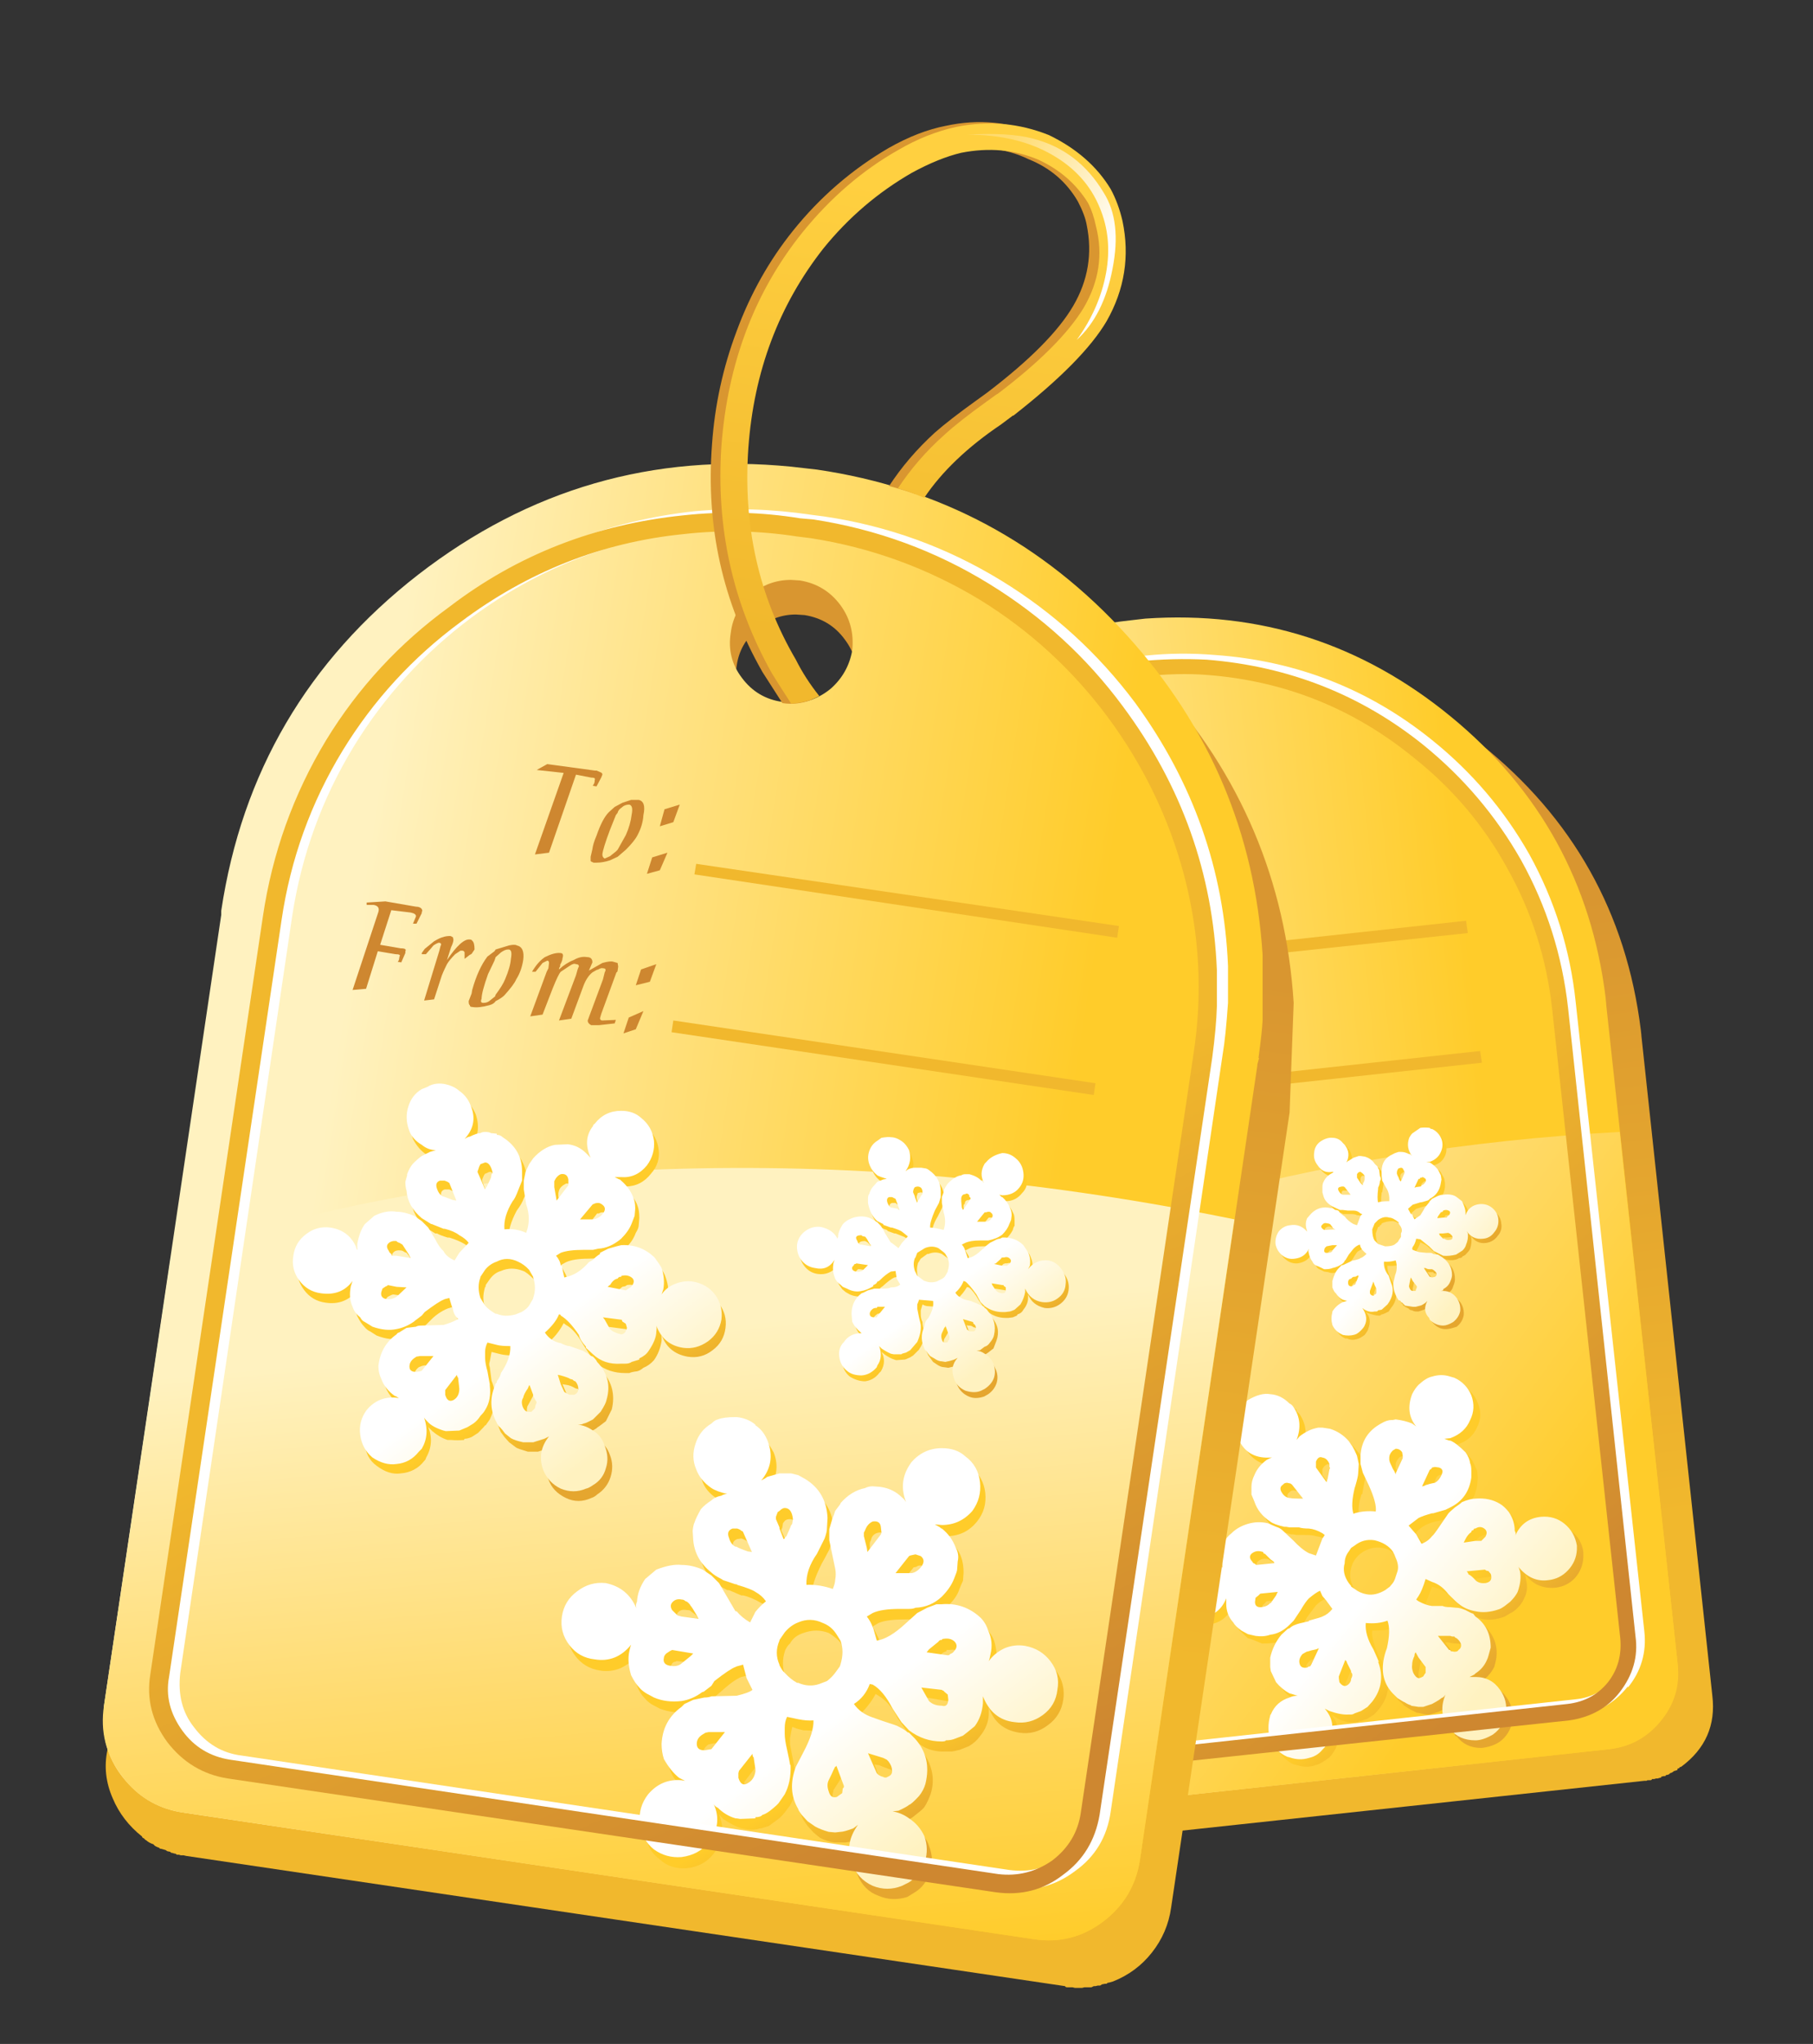 <svg xmlns="http://www.w3.org/2000/svg" xmlns:xlink="http://www.w3.org/1999/xlink" preserveAspectRatio="none" width="284" height="320"><rect width="100%" height="100%" fill="#333333" stroke="none"/><defs><linearGradient id="a" gradientUnits="userSpaceOnUse" x1="495.55" y1="568.862" x2="502.05" y2="621.737" spreadMethod="pad"><stop offset="0%" stop-color="#D99630"/><stop offset="100%" stop-color="#F1B82D"/></linearGradient><linearGradient id="b" gradientUnits="userSpaceOnUse" x1="522.325" y1="588.112" x2="473.975" y2="593.188" spreadMethod="pad"><stop offset="0%" stop-color="#FFCC2A"/><stop offset="61.961%" stop-color="#FFE284"/><stop offset="100%" stop-color="#FFF2C0"/></linearGradient><linearGradient id="c" gradientUnits="userSpaceOnUse" x1="521.013" y1="628.575" x2="477.988" y2="597.325" spreadMethod="pad"><stop offset="0%" stop-color="#FFCC2A"/><stop offset="47.059%" stop-color="#FFDB6F"/><stop offset="100%" stop-color="#FFF2C0"/></linearGradient><linearGradient id="d" gradientUnits="userSpaceOnUse" x1="516.612" y1="626.413" x2="521.688" y2="631.488" spreadMethod="pad"><stop offset="0%" stop-color="#FFCC2A"/><stop offset="100%" stop-color="#E5A62F"/></linearGradient><linearGradient id="e" gradientUnits="userSpaceOnUse" x1="522.925" y1="630.575" x2="512.975" y2="622.525" spreadMethod="pad"><stop offset="0%" stop-color="#FFF2C0"/><stop offset="100%" stop-color="#FFF"/></linearGradient><linearGradient id="f" gradientUnits="userSpaceOnUse" x1="465.475" y1="560.788" x2="522.825" y2="631.613" spreadMethod="pad"><stop offset="0%" stop-color="#F1B82D"/><stop offset="52.941%" stop-color="#F1B82D"/><stop offset="100%" stop-color="#CE8730"/></linearGradient><linearGradient id="g" gradientUnits="userSpaceOnUse" x1="488.813" y1="606.212" x2="493.188" y2="610.587" spreadMethod="pad"><stop offset="0%" stop-color="#FFCC2A"/><stop offset="100%" stop-color="#E5A62F"/></linearGradient><linearGradient id="h" gradientUnits="userSpaceOnUse" x1="494.638" y1="610.125" x2="486.063" y2="603.175" spreadMethod="pad"><stop offset="0%" stop-color="#FFF2C0"/><stop offset="100%" stop-color="#FFF"/></linearGradient><linearGradient id="i" gradientUnits="userSpaceOnUse" x1="515.575" y1="595.425" x2="518.325" y2="598.175" spreadMethod="pad"><stop offset="0%" stop-color="#FFCC2A"/><stop offset="100%" stop-color="#E5A62F"/></linearGradient><linearGradient id="j" gradientUnits="userSpaceOnUse" x1="519.837" y1="598.325" x2="514.462" y2="593.975" spreadMethod="pad"><stop offset="0%" stop-color="#FFF2C0"/><stop offset="100%" stop-color="#FFF"/></linearGradient><linearGradient id="k" gradientUnits="userSpaceOnUse" x1="460.863" y1="565.712" x2="452.738" y2="623.587" spreadMethod="pad"><stop offset="0%" stop-color="#D99630"/><stop offset="100%" stop-color="#F1B82D"/></linearGradient><linearGradient id="l" gradientUnits="userSpaceOnUse" x1="484.887" y1="592.863" x2="422.912" y2="583.038" spreadMethod="pad"><stop offset="0%" stop-color="#FFCC2A"/><stop offset="61.961%" stop-color="#FFE284"/><stop offset="100%" stop-color="#FFF2C0"/></linearGradient><linearGradient id="m" gradientUnits="userSpaceOnUse" x1="456.188" y1="656.537" x2="451.013" y2="601.563" spreadMethod="pad"><stop offset="0%" stop-color="#FFCC2A"/><stop offset="47.059%" stop-color="#FFDB6F"/><stop offset="100%" stop-color="#FFF2C0"/></linearGradient><linearGradient id="n" gradientUnits="userSpaceOnUse" x1="469.113" y1="637.688" x2="472.988" y2="644.412" spreadMethod="pad"><stop offset="0%" stop-color="#FFCC2A"/><stop offset="100%" stop-color="#E5A62F"/></linearGradient><linearGradient id="o" gradientUnits="userSpaceOnUse" x1="475.363" y1="644.488" x2="467.537" y2="633.712" spreadMethod="pad"><stop offset="0%" stop-color="#FFF2C0"/><stop offset="100%" stop-color="#FFF"/></linearGradient><linearGradient id="p" gradientUnits="userSpaceOnUse" x1="427.938" y1="541.688" x2="473.263" y2="643.513" spreadMethod="pad"><stop offset="0%" stop-color="#F1B82D"/><stop offset="52.941%" stop-color="#F1B82D"/><stop offset="100%" stop-color="#CE8730"/></linearGradient><linearGradient id="q" gradientUnits="userSpaceOnUse" x1="469.825" y1="543.425" x2="475.975" y2="504.575" spreadMethod="pad"><stop offset="0%" stop-color="#F1B82D"/><stop offset="100%" stop-color="#FFD040"/></linearGradient><linearGradient id="r" gradientUnits="userSpaceOnUse" x1="478.65" y1="504.25" x2="489.05" y2="510.75" spreadMethod="pad"><stop offset="0%" stop-color="#FFDB6F"/><stop offset="100%" stop-color="#FFF"/></linearGradient><linearGradient id="s" gradientUnits="userSpaceOnUse" x1="442.675" y1="605.55" x2="446.025" y2="611.35" spreadMethod="pad"><stop offset="0%" stop-color="#FFCC2A"/><stop offset="100%" stop-color="#E5A62F"/></linearGradient><linearGradient id="t" gradientUnits="userSpaceOnUse" x1="447.775" y1="610.9" x2="441.025" y2="601.6" spreadMethod="pad"><stop offset="0%" stop-color="#FFF2C0"/><stop offset="100%" stop-color="#FFF"/></linearGradient><linearGradient id="u" gradientUnits="userSpaceOnUse" x1="477.1" y1="600.438" x2="479.2" y2="604.063" spreadMethod="pad"><stop offset="0%" stop-color="#FFCC2A"/><stop offset="100%" stop-color="#E5A62F"/></linearGradient><linearGradient id="v" gradientUnits="userSpaceOnUse" x1="480.225" y1="603.775" x2="475.975" y2="597.925" spreadMethod="pad"><stop offset="0%" stop-color="#FFF2C0"/><stop offset="100%" stop-color="#FFF"/></linearGradient><path fill="#FFF" fill-opacity="0" d="M284 320V0H0v320h284z" id="w"/><path fill="url(#a)" d="M494.4 543.75l-.7.05q-12.95 1.7-21.95 11.15-8.95 9.3-10.1 22.05v6.7l.05.65.1.25 2.35 22.25 1.65 33.95q.1 1.75 1.2 3.2 1.05 1.35 2.7 2.1l.15.1.15.05q.15 0 .15.05h.2q0 .1.15.1l.15.05h.15l.1.1h.15l.25.05h.25q.15 0 .15.1h1.15l.25-.1 62.2-6.7h.2q0-.05.15-.05h.15q.15 0 .15-.1h.2l.15-.05h.15l.15-.05q.15 0 .15-.1l.2-.05h.15q0-.1.15-.1l.15-.05.1-.1.15-.05.15-.1q0-.05.15-.05 0-.05.15-.05l.05-.15q.15 0 .15-.1l.15-.05q3.1-2.3 2.65-6.05l-6.05-56.25v-.05l-.05-.45q-1.85-14.95-13.7-24.4-11.9-9.4-26.9-7.75m2.05 8.4q1.25 1.15 1.4 2.75.25 1.7-.9 3.1-1.1 1.35-2.85 1.55h-.4q-1.65 0-2.85-1.05-1.25-1.05-1.4-2.7-.2-1.75.9-3.15 1.1-1.35 2.8-1.5.15-.1.55-.1 1.55 0 2.75 1.1z" id="x"/><path fill="url(#b)" d="M492.75 540.85q-1.25.15-1.3.15-13.15 1.45-22.45 10.95-9.15 9.4-10.3 22.3l.05 7.65 6.05 56q.35 2.7 2.45 4.4 2.15 1.7 4.8 1.45l60.3-6.55q2.35-.3 4-2 1.6-1.7 1.8-4.05V630l-6.1-56.25v-.05l-.05-.55q-1.8-14.6-13.2-23.95-11.4-9.35-26.05-8.35m0 8q1.6 0 2.85 1.1t1.45 2.8q.15 1.75-.95 3.15-1.15 1.4-2.95 1.6h-.4q-1.6 0-2.85-1.1-1.25-1.15-1.5-2.8-.15-1.75 1-3.15t2.85-1.6h.5z" id="y"/><path fill="url(#c)" d="M533.2 584.6q-19.5 1.05-37.25 6.05-20.2 5.65-34.6 15.5l3.45 31.75q.35 2.7 2.45 4.4 2.15 1.7 4.8 1.45l60.3-6.55q2.65-.3 4.35-2.4 1.75-2.1 1.45-4.8l-4.95-45.4z" id="z"/><path fill="url(#d)" d="M530.1 620.85v-.45q-.15-1.1-1-1.75-.9-.7-2-.6-1.65.1-2.25 1.65v-.45q0-.9-.6-1.65-.2-.4-.7-.65-1.05-.65-2.15-.45-.3 0-1.1.3l-.55.35q-.25.15-.45.45l-.15.15-1.35 1.95q-.3.2-.95.65l-.2-.45q-.2-.3-.3-.35-.1-.15-.55-.75.3-.4.85-.7.65-.3 1.15-.35l1.15-.35.35-.15q1.5-.9 1.75-2.55l.05-.65-.05-.55q-.35-.8-.45-.95-.45-.65-1.3-1l-.05-.05-.45-.1.5-.15q1.25-.35 1.75-1.5.5-1 .05-2.05-.4-1.05-1.45-1.5l-.35-.1q-.8-.25-1.5 0-.65.15-1.15.65-.5.65-.6.85-.3.65-.15 1.45.1.7.55 1.25l-.4-.2q-.7-.35-1.35-.35h-.35q-.5.1-1 .35-1.55.9-1.65 2.75-.15.3 0 .7 0 .4.2.75l.4 1.05q.75 1.15.65 2.25-.7-.1-1.8.15h-.05q-.35-.9.05-2.15 0-.1.1-.15l.2-1.1q.1-.3.1-.8-.1-.5-.15-.7l-.25-.5q-.1-.3-.25-.45l-.25-.3q-.55-.7-1.55-1.05-.25-.1-.65-.1h-.4q-.35 0-.75.25-.35.05-.8.4l-.35.4q.65-1.5-.25-2.85l-.25-.25v-.1q-.7-.6-1.7-.7-1-.15-1.85.5-.9.65-1.05 1.75-.2 1.15.45 2.05.9 1.2 2.45 1.1l-.25.2q-.8.5-1.1 1.3-.05.05-.3 1l.1.6q.15.55.2.65.35 1.05 1.35 1.7.45.25 1.25.45h.15l.3.05h.75q.6 0 .9.1.65.1 1.15.4l.2.15-.2.3q-.35.55-.6 1.35l-.55-.1q-.6-.3-1.4-1.1-.2-.2-.25-.3l-1.25-.95-.45-.1-.2-.1q-1.75-.45-3.15.8-.45.55-.6.85-.35.85-.2 1.75l.15.4q-1.05-1.3-2.55-1.15-1 .1-1.7.85-.65.7-.75 1.7v.4q.2 1.15 1.05 1.85.9.7 2 .55 1.564-.142 2.15-1.5 0 .15.1.25 0 .95.5 1.7l.75.7q.25.05.6.2l.6.25q.85 0 1.25-.1.95-.25 1.7-.85.05-.15.25-.3l.1-.05.55-.95.75-1q.4-.4.9-.6l.45.8.65.75q-.6.5-.85.6l-1.15.4h-.1l-1.55.55v.1q-.15 0-.15.05-.4.25-.6.5-.8.8-.95 1.95v.8l.1.35q.05.5.45.95.35.5 1.15.95l.2.05.4.15q-.3 0-.6.15-1.15.3-1.6 1.45l-.1.05q-.35 1 0 2v.1q.55 1.05 1.45 1.45l.25.05q.85.3 1.65 0 .35-.05 1.15-.65.3-.3.55-.8.6-1.55-.35-2.8.15.05.35.2.8.5 1.65.4h.25q.05-.1.25-.1l.55-.2.55-.35q.3-.3.45-.5 1.2-1.5.5-3.35v-.15q-.25-.6-.5-.9-.7-1.55-.6-2.25 1.25 0 1.9-.2.25.95-.15 2.3-.25.9-.25 1.15-.3 1.5.8 2.75.1.05.3.25.1.15.15.15.45.3.55.35l.5.25h.1l.65.15h.35l.8-.25q.5-.25.8-.5l.3-.3q-.7 1.6.25 2.75 0 .15.15.15.75 1 2.1 1 .95-.1 1.6-.55.85-.65 1.05-1.75.15-1.1-.5-2-.7-1.05-2.15-1.15l-.45.05.45-.2v-.1q.65-.35 1.1-1.2.2-.7.2-1 .1-1.6-1.3-2.75l-.2-.15q-.4-.2-.6-.35l-.8-.2h-.5q-.2-.1-.65-.1-.55 0-.85-.05-.55 0-1.15-.35l-.2-.15q.1-.25.2-.3l.55-1.45.6.2q.75.35 1.35 1.1l.15.1q.55.55.65.6h.1q.45.45 1.35.75.95.2 2-.2l.5-.3q.25-.1.5-.35.45-.4.65-.9.4-.75.15-1.65l-.05-.4q.9 1.25 2.5 1.15 1.05-.1 1.75-.85.65-.75.7-1.75m-15.4-8.6q.2-.05.5.3l.05.3v.15l-.55 1.35v.1l-.15-.3-.15-.2q-.2-.35-.2-.55-.1-.05-.1-.2v-.2q0-.35.3-.65.1-.1.3-.1m-5.7 1.3v.45q0 .4-.2.8l-.1.3-.25-.45-.6-.8v-.5q.2-.45.6-.45.45.25.55.65m-2.2 2.95h-.3q-.65 0-.85-.05-.4-.1-.65-.5-.3-.4.05-.65.1-.15.35-.15l.25.05h.05q.05 0 .15.1l.95 1.2m10.85-2.55q.05 0 .15-.1l.15-.05h.4v.05q.45.15.25.65-.2.45-.6.6l-.8.25q-.2 0-.25.1l.65-1.45.05-.05m-13.7 7.7q.15 0 .15.1l.25.25h-.4l-1.15.15-.1-.1-.3-.15q-.35-.4-.05-.7.35-.3.85-.2l.35.2q.25.1.4.45m.65 2.8l-.1.2q-.15.3-.45.7h-.1q-.2.35-.7.35-.55.05-.55-.4l.05-.35.35-.35 1.5-.15m17.5-4.5q-.05.1-.15.1l-1.5.2.15-.3.45-.65.2-.2.15-.05q.45-.25.8 0 .4.25.15.7l-.25.2m.75 3.1q.05.5-.5.6-.45.05-.8-.2-.1 0-.15-.1l-.5-.5q-.15-.05-.15-.15l1.5-.2q0 .05.15.05.2.2.2.25.15.05.25.25m-4.55 5.05h.3q.3.1.7.1h.15l.35.1q.8.7.25 1.1-.1.1-.4.1-.2 0-.25-.1h-.1l-.05-.05-.95-1.25m-3.9-7.1q.2.2.3.55.2.5.05 1.15l-.05.45q-.1.3-.3.5v.05l-.2.25-.45.35q-.65.4-1.55.3-.8-.2-1.05-.4l-.5-.5v-.05q-.55-.8-.4-1.65.1-.6.4-1l.25-.3.25-.2q.85-.6 1.75-.45.8.05 1.5.95m-6.55 8.35q.1-.1.3-.1l-.65 1.4-.15.05-.05.05q-.1.1-.25.1-.5.15-.6-.3-.1-.45.25-.8l.15-.15.45-.1q.25-.15.55-.15m2.55.85l.1.3q.1.05.15.25l.25.45v.1q.1.2 0 .55l-.25.45q-.4.4-.75-.25-.1-.1-.1-.25v-.15l.6-1.45m5.65.5q.1-.55.15-.85.1-.1.1-.25l.9 1.25v.45l-.2.35q-.3.1-.35.05-.25-.05-.45-.4-.2-.3-.15-.6z" id="A"/><path fill="url(#e)" d="M529.55 620.2v-.35q-.2-1.15-1.05-1.85-.85-.7-2-.6-1.554.146-2.2 1.6.077-.23-.05-.4 0-.85-.5-1.6-.4-.5-.75-.7-.9-.55-2.1-.45-.45 0-1.15.3-.15.15-.6.45-.05.05-.4.35l-.15.15-.65.95q-.6.9-.75 1-.35.45-.9.65l-.45-.8-.65-.75.85-.65q.4-.2 1.15-.4h.1l1.05-.3.4-.2q1.55-.75 1.8-2.55v-.55q0-.45-.1-.65-.05-.45-.4-.95-.8-.8-1.3-1h-.1l-.4-.15.5-.05q1.25-.45 1.7-1.55.5-1 .1-2.1-.45-1.05-1.45-1.5l-.35-.1q-.75-.25-1.55 0-.5.1-1.15.7-.3.3-.55.8-.6 1.6.35 2.75l-.35-.25q-.6-.25-1.4-.35l-.25.05h-.1q-.4 0-.9.3-1.65.9-1.75 2.75v.7l.2.75.5 1.05q.7 1.55.6 2.25-.95-.1-1.8.15l-.1.05q-.25-.75.1-2.2l.05-.15q.25-.85.25-1.1l.05-.8-.15-.7-.2-.45q-.2-.4-.3-.5l-.2-.3q-.65-.75-1.6-1.05l-.65-.1h-.35q-.5.1-.8.25-.5.25-.8.5-.2.25-.25.3.6-1.6-.3-2.85-.15-.2-.3-.25-.75-.75-1.65-.8-.8-.15-1.9.5-.85.65-1 1.75-.2 1.15.45 2.05.8 1.2 2.45 1.1h.15l-.15.05-.3.15q-.75.55-1.05 1.3-.25.5-.25 1v.65l.25.6q.35 1.05 1.35 1.7.3.25 1.2.45h.15l.3.05h.8q.3.1.85.1.55.05 1.15.4l.2.15q-.15.25-.2.3l-.55 1.45-.6-.2q-.6-.3-1.35-1.1l-.85-.8q-.25-.25-.6-.35l-.7-.3q-.85-.2-1.7.05t-1.4.8q-.45.35-.65.8-.4.8-.15 1.75l.05.4q-.95-1.3-2.5-1.15-1 .1-1.7.85t-.75 1.75v.25l.05.1q.1 1.15.95 1.85.85.7 2 .6 1.65-.15 2.25-1.65v.45q0 .95.6 1.6.15.3.7.7l.55.3.65.15q.7.1 1.25-.1.9-.1 1.65-.85l.35-.35.6-.9q.4-.7.7-1 .6-.5.95-.65l.2.45.3.35q.1.15.55.75-.35.45-.85.65-.05.05-1.15.35v.05q-.95.2-1.15.3-.3.1-.5.3l-.15.05-.55.5q-.7.85-.95 1.95v.8l.05.35q.05.1.45.95.5.6 1.15.95l.2.05q.45.15.5.15-.4 0-.7.15-1.15.35-1.6 1.45l-.05.05v.05q-.3 1.05 0 2.05.45 1 1.45 1.45l.2.05q.85.3 1.65.05.7-.15 1.15-.7.4-.4.6-.8.65-1.5-.4-2.7l.4.2q1 .35 1.65.3h.2q.15 0 .3-.1l.55-.2.55-.35.4-.45q1.2-1.55.5-3.4h.1q-.1-.05-.1-.15l-.4-.9q-.75-1.25-.65-2.25 1.05.1 1.85-.2.3.8-.05 2.35-.2.5-.3 1.1-.25 1.65.8 2.75l.4.4q.55.35.6.35.4.25.55.25v.05l.65.1h.4l.75-.25q.65-.35.8-.5.2-.05.35-.3-.65 1.5.25 2.85l.15.1q.75.95 2.15.95.65 0 1.5-.5.9-.65 1.1-1.75.15-1.15-.5-2.05-.75-1.1-2.1-1.1h-.5l.4-.2.1-.1q.7-.45 1-1.2.05-.05.3-1 0-1.75-1.3-2.65l-.2-.25q-.1 0-.65-.3-.5-.2-.75-.2h-.05l-.5-.05q-.45 0-.65-.1h-.9q-.5-.05-1.15-.4-.15-.1-.2-.15l.2-.3q.3-.45.6-1.45l.55.25q.8.25 1.4 1.05l.15.15q.55.55.7.65.6.5 1.45.65.9.2 1.95-.15.2-.05.55-.3l.45-.35.05-.05q.4-.4.6-.8.35-1 .2-1.75-.1-.35-.15-.4 1.1 1.35 2.55 1.15 1-.1 1.7-.85t.75-1.75m-16-7.65v-.2q0-.3.3-.6l.25-.15q.35 0 .55.3l.05.3v.2l-.6 1.3v.1l-.1-.25-.15-.25-.25-.55-.05-.2m-6.25.65v-.5q.2-.5.55-.35.4.05.6.55v.25q.1.1 0 .2l-.15.8-.1.3-.9-1.25m9.9 1.35q-.05 0-.55.15-.15.1-.3.1l.65-1.4.15-.1.05-.1.25-.05.35.05q.45.15.2.65-.2.45-.55.65l-.25.05m3.35 4.15q0-.15.15-.15l.1-.15h.1q.4-.25.75 0t.1.7l-.35.35h-.5l-1 .15.15-.3q.2-.4.5-.6m-16.15-3.35q-.3-.45.1-.7.1-.15.35-.15l.2.05h.05l.15.1.95 1.2h-.3q-.55 0-.8-.05h-.05q-.4-.05-.65-.45m-2.15 6.15q-.1 0-.15-.1-.2-.05-.2-.15-.4-.4-.1-.7.35-.3.8-.2l.2.05q0 .15.15.15l.45.45q.05.05.2.15.15.1.15.2l-1.5.15m1.2 3.25h-.05q-.25.3-.75.35-.55.05-.55-.45l.05-.35.25-.2.15-.15 1.5-.15q-.05.05-.15.3l-.45.65m2.45 5.15q-.1-.4.25-.8l.35-.2.2-.05q.1-.05.6-.15l.25-.1-.65 1.4-.1.15h-.1l-.15.1q-.55.1-.65-.35m16.35-7.4q.05.45-.5.55-.5.05-.8-.2l-.05-.05q-.35-.4-.6-.5 0-.1-.15-.25l1.55-.15.15.1q.2 0 .25.15.15.1.15.35m-3.15 5.1q.05.1.2.15.25.2.35.45.1.35-.2.55-.05.15-.35.15l-.3-.05-.05-.1h-.1l-.95-1.2h1.05l.15.05h.2m-2.45 2.6v.5q-.05.05-.2.3-.25.15-.4.15-.25-.05-.45-.45-.15-.4-.1-.65 0-.4.2-.8 0-.2.1-.3l.25.45.6.8m-2.8-9.85q.15.25.25.55.3.65.15 1.15l-.15.45q-.1.35-.25.55l-.25.3-.4.3q-.85.5-1.6.35-.55-.1-1-.45l-.3-.2v-.05l-.2-.25q-.6-.85-.35-1.7 0-.55.35-1l.2-.3.3-.2q.75-.6 1.7-.45 1.05.25 1.55.95m-3.9 9.5l.35.7v.1q.2.2 0 .55 0 .25-.2.45-.4.4-.8-.15l-.05-.35V631l.55-1.4q.15.15.15.25z" id="B"/><path fill="#FFF" d="M492.8 544l-1 .15q-6.65.7-12.5 4-5.65 3.15-9.8 8.25-4.05 5.05-5.95 11.3-1.95 6.4-1.25 13.1l5.8 53.65q.4 2.7 2.4 4.3 2.2 1.7 4.65 1.4h.1l54.35-5.9q2.55-.2 4.3-2.4v.1q1.7-2.1 1.4-4.8l-5.85-53.6q-.7-6.7-3.95-12.6-3.2-5.65-8.3-9.75-8.05-6.5-18.5-7.25-3-.25-5.9.05m23.65 8.2q4.85 4 7.9 9.4 3.15 5.7 3.8 12.1l5.85 53.6q.25 2.15-1.15 3.75-1.35 1.7-3.4 1.9l-54.35 5.9q-2.05.2-3.8-1.1-1.65-1.35-1.9-3.45l-5.75-53.65q-.75-6.4 1.15-12.6 1.8-5.95 5.75-10.85 3.95-4.85 9.35-7.9 5.65-3.15 12.05-3.85l1-.15q3.25-.25 5.75-.05 9.9.75 17.75 6.95z" id="C"/><path fill="url(#f)" d="M492.1 544.5l-.95.1q-6.75.75-12.6 4-5.65 3.15-9.8 8.25-4.05 5.1-5.9 11.3-1.95 6.4-1.2 13.15l5.75 53.6q.3 2.65 2.35 4.3 2.05 1.75 4.75 1.35l54.4-5.8q2.75-.4 4.3-2.4 1.7-2.2 1.35-4.75l-5.75-53.55q-.75-6.75-4-12.6-3.2-5.65-8.3-9.8-8-6.45-18.5-7.3-2.9-.15-5.9.15m23.6 8.25q4.9 3.9 7.9 9.35 3.15 5.6 3.85 12.1l5.8 53.55q.2 2.15-1.05 3.75-1.3 1.6-3.45 1.85l-54.35 5.9q-2.15.2-3.75-1.05-1.65-1.35-1.95-3.45l-5.75-53.6q-.7-6.45 1.15-12.6 1.8-6 5.75-10.85 3.9-4.9 9.35-7.95 5.65-3.2 12.1-3.85l.95-.1q3.35-.35 5.75-.15 9.95.75 17.7 7.1z" id="D"/><path fill="#CE8730" d="M477.7 566.4l1.85-.2-.5 6.05.95-.35.45-5.85 1.05-.1q.3-.05.35.15l-.05.3v.1h.2l.25-.65v-.25q0-.15-.15-.15-.15-.05-.45 0l-3 .3-.4.1-.55.55z" id="E"/><path fill="#CE8730" d="M487.1 570.35l-.05 1.15.8-.4.15-1.4-.9.65z" id="F"/><path fill="#CE8730" d="M487.1 566.85l-.05 1.2.85-.5.15-1.3-.95.6z" id="G"/><path fill="#CE8730" d="M488.35 581.6l-.1 1.2.8-.5.15-1.3-.85.6z" id="H"/><path fill="#CE8730" d="M486.75 578.45q-.05-.4-.5-.4-.15.1-.7.4-.45.3-.8.75l.05-.7q0-.2-.35-.2h-.15q-.35.1-.7.4-.6.45-.85.9v-.3l.05-.5q0-.3-.3-.3-.5 0-.9.6-.5.4-.65 1.15h.25l.3-.75.3-.3.15.15v.65l-.3 3.3.8-.25.15-2.05q.05-.8.35-1.25.05-.3.45-.6.15-.2.4-.2.1 0 .25.15l-.1.55-.3 3.45.65-.3h.15l.25-2.45q.1-.85.35-1.15.2-.2.35-.25.1-.25.3-.25.2 0 .2.3v.5l-.3 2.75v.35q0 .2.3.2l.5-.1 1.1-.4v-.25l-.65.2-.25.05q-.05.05-.15.05-.05-.05-.05-.1v-.35l.35-3.1v-.35z" id="I"/><path fill="#CE8730" d="M489.05 578.85l.15-1.35-.85.65-.1 1.2.8-.5z" id="J"/><path fill="#CE8730" d="M478.4 579.15l-.8.85q-.4 1.05-.4 2.8v.6l.05.3.25.05q.6-.05 1.05-.45l.1-.05q.45-.35.85-.95.35-.65.5-1.3.15-.4.15-1.35-.15-1-.65-.95-.35.1-.6.15-.05.1-.25.15l-.25.15m-.35 2.1q0-.55.15-1.1 0-.35.3-.65 0-.1.15-.2.05-.1.25-.15.3 0 .35.65.05.3-.05 1.45-.05.7-.35 1.35l-.2.3-.15.15q-.15.2-.3.2-.2 0-.2-.3-.15-.45.05-1.7z" id="K"/><path fill="#CE8730" d="M485.75 567.65q0-1.1-.65-.95l-.5.15-.5.25-.45.45-.35.45q-.4.85-.4 2.8v.55l.05.3q.05.1.2.1.65-.15 1.1-.45l.05-.05q.6-.5.9-.95.35-.65.5-1.3.2-.65.05-1.35m-1.65-.15l.2-.25.3-.15q.25 0 .35.65.05.3-.05 1.45-.15.85-.35 1.4l-.65.65q-.25 0-.25-.3-.05-.45 0-1.75l.25-1.05q0-.05.2-.65z" id="L"/><path fill="#CE8730" d="M470.15 581.1l.1-2.6 1.3-.15q.4 0 .5.2l-.05.55.2-.1.15-.8v-.2q0-.15-.5-.15l-2.15.2-1.2.45v.15l.25-.1.25-.05q.4 0 .4.35l-.35 5.85.85-.3.15-2.8 1.25-.15q.35 0 .35.15v.35h.2l.1-.7.05-.15q-.05-.15-.45-.15l-1.4.15z" id="M"/><path fill="#CE8730" d="M476.7 579.8q-.2-.65-.6-.65-.45.05-1.15 1.8l.1-.95v-.5l-.1-.2h-.2q-.25 0-.5.2l-.5.35q-.4.45-.5.75l-.15.4.25-.05q.1-.3.4-.7.2-.3.4-.3l.1.05-.15 4.1.65-.2.05-1.65.25-1q.05-.45.35-.8l.3-.35h.1q.15-.15.15.05l.15.3v.15l.3-.35q.25-.45.3-.45z" id="N"/><path fill="#F1B82D" d="M490.2 569.85l.1 1 29.95-3.2-.15-1.05-29.9 3.25z" id="O"/><path fill="#F1B82D" d="M491.35 580.95l.15 1 29.95-3.25-.15-1-29.95 3.25z" id="P"/><path fill="url(#g)" d="M486.9 591.9l-.85.3q-1.4.7-1.5 2.35l.05.6.15.65.45.9q.55 1.3.5 1.95-.75-.05-1.55.15h-.05q-.35-.75.05-1.85v-.15q.25-.75.25-.95l.05-.65q-.05-.45-.15-.65-.1-.35-.15-.4-.1-.3-.25-.4v-.05l-.15-.2q-.7-.7-1.4-.9l-.55-.15h-.35l-.65.25q-.4.1-.65.4l-.3.25q.6-1.25-.2-2.4l-.3-.3q-.45-.45-1.35-.65h-.1q-.75-.1-1.6.45-.75.6-.9 1.55-.15.95.4 1.75.8 1.05 2.1.95l-.2.15q-.75.5-.95 1.15-.2.25-.2.85v.5l.2.6q.3.85 1.15 1.45h.1q.45.35 1 .35v.05h.35l.65.1h.8q.5.1 1 .35l.15.15q-.05.05-.15.3-.45.8-.5 1.15l-.5-.15q-.75-.35-1.15-.95l-.3-.2-.5-.45-.5-.35-.35-.15h-.1q-.05-.1-.2-.1-1.6-.3-2.65.75-.25.2-.55.7-.3.7-.1 1.45l.05.45q-.8-1.2-2.25-1-.85.05-1.45.7-.55.6-.6 1.5v.15l.05.2q.1.95.85 1.55.75.6 1.65.5 1.55-.15 1.95-1.45v.45q0 .65.5 1.35.1.2.65.65l.5.2q.1.05.55.15l1.15-.05q.55-.15 1.35-.75.05-.05.2-.25.1 0 .1-.1l.5-.7q.55-.8.65-.9.3-.35.8-.55l.4.7.5.6q-.2.3-.7.55l-1 .4h-.1l-.9.25-.45.25-.15.05-.45.45q-.75.75-.75 1.65l-.1.05v.6l.1.05v.3q.05.3.35.8.5.6 1 .8.05.05.2.15l.35.05-.55.15q-.95.3-1.35 1.2v.1h-.1q-.3.95 0 1.8h.1q.4.95 1.2 1.2 0 .1.15.1.75.3 1.45.05l1-.55q.35-.45.45-.75.55-1.25-.3-2.35.15.05.35.15.7.4 1.45.25h.15l.25-.05.45-.15.45-.35.35-.35q1.15-1.3.5-2.9v-.15l-.45-.8q-.6-1.35-.5-1.95.75.15 1.6-.2.2.5.15 1.1-.05.35-.2.9-.25 1-.25 1.05-.2 1.25.65 2.35l.3.2q.1.15.15.15l.4.3.5.2q.25.1.6.1h.35q.05 0 .65-.15l.65-.45q.1 0 .3-.25-.6 1.3.2 2.4.1 0 .15.1.7.85 1.9.85.6 0 1.25-.4.8-.6.95-1.55.15-1-.4-1.8-.75-.9-1.8-.9h-.45l.35-.15q0-.1.1-.1.65-.55.85-1.05.2-.4.2-.9 0-1.4-1.05-2.3-.15-.15-.25-.15l-1.15-.5h-.05l-.95-.05q-.5 0-.8-.1-.5 0-1-.35l-.15-.05.15-.3q.45-.8.5-1.2l.5.1q.5.3 1.15.95l.75.75q.8.5 1.3.55.9.25 1.65-.15.25-.05.5-.3.3-.1.4-.25.35-.35.5-.75.4-.75.15-1.5l-.05-.35q.85 1.1 2.15 1 .9-.1 1.55-.75.55-.65.6-1.55v-.15l-.05-.15q-.1-.95-.85-1.55-.75-.6-1.75-.55-1.4.25-1.85 1.45v-.35q0-.65-.5-1.35-.2-.35-.65-.65-.9-.5-1.8-.35-.55 0-1.05.25l-.5.3-.35.35-.05.15h-.1q-.2.2-.5.8l-.65.85q-.35.45-.8.6l-.4-.75-.5-.55q.3-.45.7-.6.25-.15 1-.35.45-.05 1-.3l.3-.15q1.25-.65 1.5-2.2.1-.15.1-.5l-.1-.5q-.05-.35-.4-.9-.4-.55-1.1-.85h-.05l-.4-.15.45-.05q1.1-.25 1.5-1.3.4-.85.05-1.8-.35-.95-1.25-1.3l-.3-.05q-.65-.2-1.3 0-.5.1-1 .55-.3.3-.45.7-.55 1.3.3 2.4l-.35-.2q-.7-.3-1.15-.3h-.3m-5.6 3.5v-.4q.05-.35.5-.35.4.1.5.5v.4l-.2.65v.3l-.8-1.1m-2.45 1.25q.05-.1.3-.1h.2l.05.1h.15l.8 1.1h-.3q-.5 0-.65-.1h-.05q-.3-.05-.55-.4-.3-.4.05-.6m-1.6 4.95l.15.1.15.05.35.35h.1l.05.15.2.25h-.35l-.95.1-.1-.05q-.25-.1-.25-.2-.35-.3-.05-.6.25-.25.7-.15m.65 3.05h.1l.5-.1-.5.8h-.1q-.2.3-.6.35-.45.05-.45-.4l.05-.3q0-.1.15-.2.05 0 .15-.1l.7-.05m6.25-3.45q.65-.55 1.45-.4.9.2 1.3.75v.05l.3.45q.2.5.05 1l-.05.35q-.15.35-.3.5l-.15.25-.4.25q-.6.45-1.3.3-.55-.1-.9-.35l-.25-.2-.15-.25q-.5-.6-.35-1.4 0-.55.35-.9 0-.15.15-.3l.25-.1m-1.2 9.55l.5-1.15q.1.15.15.2 0 .1.15.25l.15.35v.05q.1.3 0 .5 0 .1-.15.4-.4.35-.75-.15l-.05-.3v-.15m-1.45-2l-.5 1.15-.15.05-.05.1-.15.05q-.45.1-.55-.25-.1-.35.2-.7l.15-.05.1-.15.95-.2m11.15-8.65q.15 0 .15-.15.15 0 .15-.05h.1q.35-.2.65 0 .3.25.05.65 0 .15-.15.15l-.15.1h-.4l-.9.15q.1-.15.15-.2.3-.35.35-.65m-2.85-4.6l.05-.1q.15 0 .15-.05l.35.05q.4.15.25.6-.2.35-.55.5l-.2.05q-.15.1-.5.15l-.2.1.5-1.25.15-.05m-2.1-.95v.15l-.5 1.15v.1l-.15-.25q-.05-.15-.15-.2l-.2-.65v-.15q0-.4.2-.55.1-.1.3-.1.25 0 .45.3l.05.2m6.1 8.45l.25.15.15.25q.05.4-.4.5-.45.05-.7-.2h-.05l-.55-.5-.1-.15 1.3-.15.1.1m-2.5 4.8l.15.1.2.05q.25.15.3.45.1.3-.15.5l-.3.05-.25-.05h-.1l-.05-.1-.8-1.05.3.05h.7m-2.85 2.7q-.15-.3-.1-.55l.2-.9.8 1.05v.45q0 .15-.15.2h-.05q-.15.15-.3.15-.2-.05-.4-.4z" id="Q"/><path fill="url(#h)" d="M491 588.3l-.35-.15q-.3-.1-1.3 0-.6.25-1 .65l-.45.65q-.5 1.3.3 2.35l-.35-.1q-.4-.3-1.15-.3h-.3q-.45 0-.85.2-1.35.75-1.45 2.4-.05.3 0 .65l.15.65.45.85q.6 1.3.5 1.95-1.05 0-1.55.15l-.05.05q-.25-.8.05-1.95v-.05q.25-.6.25-1l.05-.65q0-.3-.15-.6l-.15-.45-.2-.4-.2-.25v-.05q-.45-.55-1.4-.85-.2-.1-.55-.1h-.3l-.7.15-.65.45q-.2.1-.3.3.6-1.3-.2-2.4l-.3-.3q-.55-.6-1.35-.7-.95 0-1.7.45-.75.55-.9 1.55-.15 1 .4 1.75.75 1.05 2.2.95h.05l-.05.05q-.2 0-.3.15-.55.25-.95 1.05-.2.4-.2.9l.05.55.15.5q.3.9 1.25 1.55l1 .35h.15l.2.05h.7q.5 0 .75.1.7.1 1 .35l.15.05q0 .15-.15.3-.1.15-.5 1.2l-.5-.1q-.6-.3-1.15-.95l-.75-.75-.55-.35q-.2 0-.35-.15h-.25q-1.55-.4-2.75.65l-.5.75q-.25.65-.1 1.5l.05.35q-.75-1.1-2.15-1-.95.1-1.5.75-.6.65-.6 1.5v.35q.1 1 .85 1.6.8.6 1.75.5 1.45-.15 1.85-1.45v.35q.15.85.5 1.45.25.35.65.55l.5.25.5.15q.6.1 1.2 0 .9-.25 1.35-.8l.3-.25v-.05l.55-.8q.15-.3.6-.85l.75-.6.45.75q.25.35.6.55-.5.5-.8.6-.4.25-1 .35-.65.2-1.05.3l-.4.2-.15.15q-.15.05-.45.35-.65.65-.75 1.75-.15.3 0 .65l.05.35q.1.45.35.8.1.2.95.8l.65.2-.65.05q-1 .4-1.35 1.3v.1q-.45.8 0 1.7.3.85 1.2 1.3.05 0 .15.1.75.15 1.45 0 .55-.15 1-.6l.5-.7q.55-1.3-.3-2.4l.3.2q.55.3 1.45.3l.2-.05h.2l.45-.25q.2-.05.45-.25l.4-.45q1.1-1.25.45-2.9v-.05l-.45-.85q-.55-1.1-.5-1.95.85.05 1.6-.15.25.55-.1 2l-.2.95q-.2 1.45.75 2.4.1.2.2.25l.15.15q.15.1.4.3l.5.15v.05l.6.1h.35l.65-.25q.3-.05.7-.35l.3-.3q-.65 1.35.25 2.4l.05.15q.8.9 1.85.8.8 0 1.3-.45.8-.5.95-1.5.15-1-.45-1.75-.55-.9-1.8-1l-.35.05q.25-.15.3-.2l.05-.05q.6-.35.95-1.1.15-.3.15-.85.15-1.35-1.1-2.3-.05-.05-.2-.15l-.5-.3-.65-.15-.5-.05q-.35 0-.5-.1h-.8q-.65-.1-1-.35l-.15-.15q.15-.15.15-.25.45-.55.5-1.15l.5.1q.4.2 1.25.95l.05.1.65.55q.4.4 1.2.6.95.15 1.7-.15l.5-.25q.1 0 .4-.35.45-.35.5-.7.35-.6.25-1.45l-.15-.45q.8 1.2 2.2 1.05.85-.05 1.45-.75.6-.65.65-1.5v-.3q-.1-1-.85-1.6-.8-.6-1.75-.5-1.5.15-1.9 1.45v-.45q0-.8-.45-1.35-.35-.35-.75-.55-.65-.55-1.8-.45-.5.1-.9.3l-.6.35-.35.3-.05.15q-.35.35-.6.85-.2.2-.65.8-.25.3-.8.55l-.35-.65h-.05v-.05l-.5-.6q.05-.05.7-.55l1-.35h.1q.25-.1.9-.3l.3-.15q1.35-.65 1.6-2.15v-.6q0-.3-.1-.5-.05-.3-.35-.8-.45-.6-1.15-.85l-.05-.05-.4-.1.45-.05q1.2-.45 1.5-1.3.45-.9.1-1.85-.35-.85-1.25-1.25m-4.3 5.2q.3 0 .4.25l.1.3v.15l-.5 1.15q-.1-.15-.15-.2l-.05-.25-.25-.4-.05-.15v-.2q0-.25.3-.55l.2-.1m-4.9 1.5l-.2.95-.8-1.1v-.35q.2-.45.5-.35.35 0 .5.5v.35m-2.9 1.05q.1 0 .15.1l.8 1.05-.95-.05h-.05q-.3-.05-.55-.4-.3-.4.05-.6.25-.15.35-.15l.15.05h.05m-2.8 5.15q.25-.25.65-.15l.15.05.15.15q.15.05.45.35l.1.15.15.15h-.25l-1.05.15q-.05-.1-.15-.1l-.2-.1q-.3-.4 0-.65m1.9 2.85l-.15.15-.35.6v.05q-.25.25-.7.3-.5.05-.5-.35 0-.25.1-.4l.2-.1q.1-.1.1-.15l.8-.1h.5m5.65-3.45q.8-.5 1.45-.35.8.1 1.3.8h.1l.2.5q.15.3.15 1-.05 0-.15.35l-.2.45v.05l-.25.25-.35.25q-.8.45-1.35.3-.3-.05-.9-.35l-.4-.45v-.05q-.5-.65-.35-1.45.1-.6.35-.85l.4-.45m-.55 8.65q.05.05.15.2v.1q.15.15.15.35h.05v.5l-.2.35q-.45.35-.65-.15-.1-.15-.15-.2v-.15l.55-1.2.1.2m-2.6.15l-.15.05-.05.1-.15.05q-.45.1-.55-.25-.1-.4.2-.7l.1-.15.25-.05.15-.05q.35-.1.5-.15l.25-.1-.55 1.25m11.3-9.25l.45-.55q0-.15.15-.15l.1-.05v-.1q.45-.15.7.05.3.2.1.6l-.2.2q-.05.1-.15.1l-1.3.15.15-.25m-1.95-5.3q.4.15.25.6-.2.4-.55.55l-.7.2h-.2l.55-1.15.1-.05.05-.1.15-.05h.35m3.9 8.05h-.05q.05.4-.4.45-.4.05-.7-.15l-.1-.05-.4-.45-.2-.15 1.35-.15.05.1q.2 0 .3.1l.15.3m-2.3 4.95q.1.3-.15.45-.05.1-.3.1-.15 0-.3-.1h-.1l-.75-1.05.95.05.2.05.15.1q.25.1.3.4m-3.6 1.55l.3-.95.2.45.5.65.05.15-.05.25q0 .25-.15.3l-.35.05q-.5-.1-.5-.9z" id="R"/><path fill="url(#i)" d="M505.5 592.85q-.65.05-1.05.55-.35.5-.25 1.1.05.6.5.95.45.4 1.05.35.95-.15 1.25-.95v.3q0 .5.3.85.1.25.4.35l.3.15.35.05q.35.15.65 0 .55-.05.95-.5l.15-.1v-.1l.35-.45q.05-.1.35-.55.1-.1.5-.3 0 .05.15.2l.1.25h.05l.3.35q-.3.3-.45.35l-.65.25-.65.1q-.05.15-.2.15-.05.1-.15.1l-.3.25q-.35.4-.5 1.1v.45l.1.15q0 .3.2.5.2.3.65.5l.05.05q.1 0 .3.1l-.35.05q-.5.15-.95.8v.05q-.2.6 0 1.1.25.55.8.8h.15q.4.2.85.05.25-.05.65-.35.3-.4.3-.5.35-.9-.2-1.45l.2.1q.6.2.85.2h.15l.15-.1q.1 0 .3-.1l.3-.15.2-.3q.65-.75.35-1.8l-.05-.05-.25-.55q-.4-.7-.35-1.2.4.05 1-.05.3.45-.05 1.2l-.15.65q-.15.75.45 1.45h.05q0 .15.15.2l.05.05.3.15q.1.15.3.15.15.1.35.1h.2l.45-.15.45-.25.1-.2q-.3.75.15 1.5l.1.1q.5.55 1.15.5.25 0 .85-.2.5-.4.6-1 .05-.6-.3-1.1-.5-.6-1.15-.6h-.2l.2-.15q.45-.15.55-.6.15-.35.15-.6 0-.95-.7-1.45-.1-.05-.1-.15l-.35-.15-.4-.1h-.6l-.5-.1q-.4 0-.65-.2l-.05-.1.05-.15q.3-.5.35-.75l.3.15q.25.1.7.55l.1.05.4.4.75.35q.7.1 1.05-.15.25 0 .3-.15.25-.1.3-.2.3-.3.35-.45.15-.5.1-.95l-.1-.2q.55.8 1.4.65.6-.1.95-.6.4-.45.3-1.05-.05-.6-.5-.95-.45-.4-1.05-.35-.8.05-1.25.95v-.3q0-.55-.25-.85-.15-.25-.45-.4-.4-.3-1.15-.2l-.6.15-.35.2-.2.25-.1.05-.7 1q-.3.3-.5.35l-.15-.2-.05-.2h-.1q-.2-.2-.3-.35l.45-.4.65-.2q.6-.15.65-.2l.15-.1q.9-.4 1-1.35v-.35l-.05-.3q0-.1-.25-.5-.15-.35-.7-.6l-.3-.05.3-.05q.7-.15 1-.8.25-.55 0-1.1-.25-.6-.8-.85l-.2-.1q-.4-.05-.8 0l-.65.4-.3.5q-.35.85.25 1.45l-.25-.1q-.25-.2-.7-.2h-.2q-.3 0-.55.15-.9.45-.9 1.5v.35l.05.45q.25.35.3.55.45.8.35 1.25-.2-.05-1 .05-.1-.35 0-1.15v-.05h.05l.15-1-.05-.45-.15-.2q0-.2-.15-.3 0-.15-.15-.15-.3-.45-.8-.6l-.35-.05h-.2q-.2 0-.45.15l-.4.2-.15.2q.3-.8-.15-1.5-.15-.05-.15-.2-.5-.35-.95-.35-.5-.15-1 .2-.5.4-.6 1-.05.6.3 1.1.55.7 1.3.55l-.15.15q-.45.3-.55.65-.15.3-.15.6v.35l.15.3q.3.65.7.9l.65.3h.65q.35 0 .5.1.4 0 .65.2l.1.05q0 .1-.1.15-.3.35-.35.8l-.3-.15q-.3-.15-.7-.55l-.15-.15q-.2-.25-.35-.3l-.3-.2q-.2-.1-.3-.1l-.15-.05q-1.05-.25-1.65.5-.2.05-.35.4-.1.7-.05.95l.05.25q-.55-.8-1.35-.65m5.6-4v-.25q.05-.35.35-.25.2 0 .3.3v.3l-.05.4q-.1 0-.1.15l-.5-.65m-1.15 1.4h-.05q-.2 0-.35-.25-.15-.25.05-.4h.4l.5.7h-.1q-.4 0-.45-.05m-1.85 2.55q.2-.2.5-.1l.05.05q.05 0 .15.1l.2.2.1.05.15.15H509l-.55.1q-.1 0-.15-.1l-.15-.05q-.2-.2-.05-.4m7.05-4.5v.05l-.3.8q-.1-.05-.1-.15l-.05-.15h-.05q-.1-.1-.1-.25l-.05-.1v-.15q0-.15.15-.25h.05q0-.1.15-.1.1-.1.2.15.1.05.1.15m1.05 1.35h-.15l.3-.7q.1 0 .1-.1h.05l.05-.05h.25q.25.1.15.4-.1.25-.3.3-.1.1-.15.1l-.3.05m-3.3 2.8v-.05q.4-.2.95-.2.6.1.8.5h.05q0 .15.15.35l.05.55-.05.25q-.15.25-.15.35h-.05l-.1.15q-.15.15-.3.15-.25.2-.75.2-.25-.05-.6-.3l-.15-.05-.05-.15h-.1q-.2-.4-.2-.95l.2-.55q.15 0 .15-.15.1 0 .15-.1m5.55-.75q.3-.1.45 0 .2.1.05.35l-.15.15h-.05l-.8.1.05-.1.3-.4.05-.1h.1m-.2 2.05l-.15-.15h.35l.45-.05h.1l.15.15.1.15q.05.25-.25.3-.25.05-.5-.1l-.05-.05-.2-.25m-1.45 2.8h.5l.05.1h.15l.1.05q.5.35.1.6h-.4v-.1l-.5-.65m-4.05 1.75q.2.1 0 .3 0 .15-.15.2-.05.1-.15.1-.15 0-.2-.15l-.05-.15v-.15l.25-.7.1.1.05.15q.15.15.15.25v.05m2.9-.8l.05-.15.15.25.35.4v.3l-.15.15-.2.05q-.3 0-.3-.55l.1-.45m-6.35-2.8q-.1.25-.3.35-.1.2-.4.25-.25 0-.3-.25l.05-.2.15-.15.5-.05.35-.1-.05.15m1.8 2.5q.117 0 .15-.05l-.3.8-.05.05h-.1l-.05.1q-.3.05-.4-.2-.05-.2.15-.4l.1-.05.05-.1.45-.15z" id="S"/><path fill="url(#j)" d="M505.1 592.55q-.55.05-.95.5-.35.5-.3 1.1.1.55.55.95.5.4 1.1.3.85-.1 1.2-.85l-.05.2q.1.6.35.9.1.25.35.35.15.05.35.15l.3.15q.5 0 .7-.1.5-.1.9-.4.15-.15.15-.25h.05q.2-.35.3-.5l.4-.5q.3-.3.55-.35l.05.2q.05.1.15.25l.35.35q-.3.3-.5.35-.1.1-.6.2h-.05l-.85.4h-.1l-.25.25q-.35.35-.55 1.1v.55q.15.4.3.5.25.4.6.55l.35.1-.35.1q-.55.25-.9.8v.05q-.15.55 0 1.1.25.55.8.8l.1.05q.5.1.9 0 .3-.05.6-.35t.35-.45q.35-.7-.2-1.5l.2.15q.45.25.85.15h.15q.1 0 .15-.1l.3-.05.5-.45q.7-.95.3-1.85l-.2-.6q-.45-.55-.4-1.2.45.05 1-.1.2.65-.05 1.25l-.15.65q-.05.75.45 1.5.15 0 .2.15l.1.05.25.25.65.1h.25l.4-.1q.1 0 .45-.25l.15-.15q-.45.85.15 1.45l.05.15q.5.5 1.15.5.35 0 .85-.3.5-.4.6-.95.05-.6-.3-1.1-.45-.6-1.15-.6h-.2l.2-.05v-.1q.45-.25.6-.65.15-.35.15-.55 0-.9-.75-1.45l-.05-.05-.4-.25-.4-.05q-.1-.1-.3-.1h-.3l-.5-.05q-.15 0-.65-.2l-.05-.1.05-.15q.2-.25.3-.7l.35.05.75.6.4.4.8.4q.5.05 1.1-.1l.55-.35q.25-.25.3-.5.2-.45.15-.95l-.1-.2q.5.75 1.4.65.6-.05.95-.55.4-.45.35-1.1-.05-.6-.55-1-.45-.35-1.05-.3-.9.1-1.2.95v-.25q0-.35-.3-.95l-.45-.35q-.4-.3-1.15-.2-.25 0-.55.15l-.4.2-.2.2-.05.1-.4.5q0 .05-.35.6l-.5.35-.15-.3q0-.15-.15-.15l-.25-.45.4-.35.65-.2q.15 0 .6-.15.15-.05.2-.15.8-.4.95-1.35l.05-.3-.05-.35-.25-.5q-.35-.4-.7-.6h-.05l-.25-.05h.3q.7-.25.95-.85.25-.55.05-1.1-.25-.6-.8-.85-.15 0-.2-.1-.45-.05-.8 0l-.65.45q-.1.05-.3.4-.3.85.25 1.55-.15-.15-.25-.15-.35-.2-.7-.2h-.2q-.35.1-.5.2-.95.4-.95 1.45v.4l.05.4.3.55q.35.5.3 1.2-.65 0-.95.1-.1-.3 0-1.15v-.1q.15-.3.15-.55.15-.2 0-.45l-.05-.4q0-.15-.1-.25-.05-.2-.15-.25l-.15-.15q-.3-.45-.85-.6l-.35-.05h-.15l-.45.15-.4.25q-.05 0-.2.15.4-.8-.15-1.5l-.15-.15q-.35-.45-.9-.45-.45-.05-1 .3-.5.35-.55.95-.1.6.3 1.1.45.7 1.25.55h.1l-.1.1-.1.05q-.45.25-.65.7-.1.15-.1.5v.4l.1.35q.15.5.75.85l.65.3h.25l.4.05h.5q.35 0 .6.25l.15.05-.15.15-.3.8-.3-.1q-.45-.25-.75-.65l-.15-.1-.3-.25q-.05-.2-.35-.2l-.25-.15h-.1q-1-.25-1.7.45l-.35.4q-.2.45-.05.95l.05.2q-.6-.7-1.45-.55m9.25-4.85l.2-.05q.15 0 .2.15l.1.2v.1l-.3.7h-.05l-.1-.15-.05-.15-.1-.2-.05-.15v-.05q0-.25.15-.4m-3.55.8v-.3q.1-.2.3-.2.3.2.35.35v.25q0 .2-.15.4v.15l-.2-.2-.3-.45m-1.3.75h.15l.1.05.5.65h-.65q-.2-.05-.35-.3-.15-.25.05-.35l.2-.05m-1.2 3.15h.05l.15.05.2.25q0 .05.1.15l.15.05-.9.05H508l-.15-.1q-.2-.2 0-.35.15-.2.45-.1m7.4-3.05l.35-.75h.1l.05-.1h.1q.1-.1.2 0 .25.1.15.35-.15.25-.35.3 0 .1-.1.1l-.35.05-.15.05m-3.4 3.05l.3-.3q.5-.35.95-.2.3 0 .8.4v.1l.2.3q.15.3 0 .55v.3l-.2.3q0 .05-.1.15l-.25.2q-.25.15-.8.15l-.6-.2-.3-.3q-.2-.3-.2-.95l.2-.5m5.65-.95l.15-.05.05-.1q.25-.1.45 0 .25.1.05.4l-.15.1-.05.1h-.3l-.5.05.05-.15.25-.35m.3 2.25h-.1l-.3-.3-.05-.15h.35l.45-.05.05.05q.1 0 .15.1.1.05.15.2 0 .25-.25.25-.25.05-.45-.1m-1.6 2.5q.15.1.35.1h.2l.1.05q.5.35.15.6l-.25.05-.15-.05H517l-.5-.75h.15m-4.45 1.15l.1.3.15.3v.3q0 .2-.15.2-.05.15-.15.1-.15 0-.25-.2v-.2l.3-.8m3.35-.05l.35.45v.05q0 .15-.05.15l-.05.2h-.25q-.15 0-.25-.2t-.05-.3l.1-.5.05-.15.15.3m-4.75-.45h.15l-.3.75-.15.05-.1.1q-.3.05-.35-.2-.05-.25.1-.4l.15-.05.1-.1.1-.05q.25 0 .3-.1m-2.75-2.35l.15-.15.5-.1h.4l-.4.45v.05q-.1.15-.4.15-.3.05-.3-.2l.05-.2z" id="T"/><path fill="url(#k)" d="M505.05 582.95l.35-9.35q-1-15.6-11.55-27.25-10.75-11.8-26.45-14.05-1.8-.35-4.45-.55-17-.75-30.3 10.15-13.4 10.95-15.95 27.95l-4 27.15-8.45 40.25q-.45 2.1.45 4.15.8 1.9 2.5 3.25 0 .1.15.15l.15.15q.05 0 .15.1l.15.1.2.1.15.05.15.15.2.1.15.05q.05.1.2.1l.35.1.15.1.25.05q.05.1.2.1l.15.05q.15 0 .2.1h.2l.15.05h.25l.2.05 74.95 11.1q.05.1.2.1h.45l.2.05h.6l.2-.05h.6l.2-.1h.15l.2-.05h.2l.15-.1.25-.05h.15q.05-.1.2-.1l.35-.1q2-.8 3.3-2.45 1.35-1.7 1.65-3.85l10.1-67.75m-41.35-42.4q2.15.35 3.4 2.05 1.3 1.7.95 3.8-.25 1.9-1.75 3.2-1.45 1.2-3.35 1.2-.5 0-.75-.1-2.1-.25-3.35-2-1.3-1.7-.95-3.8.25-1.9 1.75-3.15 1.45-1.25 3.3-1.25l.75.05z" id="U"/><path fill="url(#l)" d="M502.75 575.1v-5.6q-1-15.55-11.55-27.2-10.75-11.85-26.45-14.15l-2.2-.25q-17.65-1.75-31.8 9.2-14.15 11-16.8 28.65v.35l-10 67.4-.05 1.45q.05 2.85 1.95 5 1.9 2.2 4.8 2.65l72.6 10.8q3.25.5 5.9-1.5 2.65-2 3.15-5.3l10-67.65v-.1l.15-.55h-.05q.3-2.2.35-3.2m-36-35.4q1.25 1.7 1 3.9-.35 1.9-1.8 3.2-1.5 1.25-3.4 1.25-.5 0-.75-.1-2.15-.3-3.45-2.05-1.3-1.7-.95-3.85.25-1.95 1.75-3.25 1.45-1.25 3.4-1.25l.75.05q2.15.35 3.45 2.1z" id="V"/><path fill="url(#m)" d="M405.45 639.45q1.95 2.65 5.2 3.15l72.6 10.8q3.25.5 5.9-1.5 2.65-2 3.15-5.3l8.05-54.55q-23.2-4.75-45.5-4.35-25.3.45-45.2 7.6l-5.7 38.2q-.5 3.3 1.5 5.95z" id="W"/><path fill="url(#n)" d="M469.35 615.8q-1.35.35-2.15 1.35-.15.25-.4.6l-.35.7-.15.85q-.1.5 0 .95 0 .3.25 1.4.4 1.75 0 2.8-1-.4-2.25-.3-.05-.95.85-2.75.15-.25.65-1.2l.3-.9.05-.85q-.05-2.2-2-3.35-.2-.2-.55-.3-.2-.15-.6-.15-.2-.1-.55-.1-.3 0-.45.1-.5 0-1 .3-.2.05-.5.25 1.25-1.55.55-3.3-.5-.9-1.05-1.45-.7-.5-1.7-.65-.85-.1-1.55.25-.35.15-.6.25-.95.7-1.3 1.8-.35 1.1.1 2.2.3.9 1.2 1.5.7.5 1.45.55l-.55.1-.9.45-.8.75q-.45.55-.55 1.1-.15.45-.15.8v.7q.3 1.85 1.5 2.8.2.2.95.6h.15l1.05.45h.15q.7.15 1.55.65.5.2.9.7l-.9 1q-.4.45-.5.8-.7-.25-1.2-.85v-.1q-.65-.9-.75-1.15-.45-.8-.75-1.15-.3-.45-.65-.65v-.05l-.7-.45q-1-.5-1.8-.5-1.25 0-2.1.5-.55.3-.95.8-.65.85-.75 1.95v.55q-.75-1.9-2.6-2.15-1.35-.2-2.45.6-1.05.8-1.3 2.15-.2 1.35.6 2.45t2.15 1.3q.9.15 1.75-.2.85-.4 1.4-1.1l-.15.5q-.3 1.1.15 2.1.25.65.65 1.05.2.25.55.5l.75.4q1.2.45 2.3.25 1-.25 1.8-.7l.05-.1 1-.85q1.15-1.05 1.8-1.3.25-.05.6-.15.05.4.35 1.1l.5 1q-.65.45-1.45.6l-2.15.05q-.35 0-.55.1-.5 0-.9.2-.4.1-.75.35l-.3.15q-1.65 1.2-1.65 3.25 0 .75.2 1.2.3 1 1.3 1.65l.5.3-.35-.05q-1.75-.15-2.8 1.2-.85 1.1-.7 2.45.1 1.35 1.2 2.15.9.85 2.3.75 1.45-.15 2.3-1.25l.2-.3q.9-1.4.25-3.05l.35.4q.9.6 1.55.8l.3.05q.75.15 1.3-.05h.1l.65-.2.6-.45q.4-.25.75-.7l.45-.6q.6-1 .5-2.45v-.15l-.5-2.6v-.55q.15-.8.2-.95.3.15.95.3l1.3.05q.1 1.05-.8 2.7-.3.35-.5.85l-.15.35q-.8 1.9.15 3.7l.35.5.5.55.55.45q.65.35 1.25.4h.95q.7-.1 1.05-.25v-.1l.5-.2q-1.3 1.4-.55 3.3.55 1.35 1.8 1.8 1.15.5 2.45.1l.65-.4q.9-.55 1.3-1.7.35-1.15-.1-2.25-.25-.85-1.2-1.5-.6-.4-1.45-.5.35-.1.5-.15.5-.05.95-.45.65-.5.8-.7.3-.45.55-1.15.6-1.95-.85-3.8l-.5-.45q-.15-.05-.15-.15l-.8-.45h-.1l-1.25-.5-.8-.2q-.95-.3-1.65-1.15.9-.85 1.4-1.8l.25.15q1 .6 1.65 1.95l.8 1.15v.05l.65.65q1.1 1.05 2.7.95h.45q.1 0 .7-.15l.75-.3q.6-.35.95-.85.7-.85.75-1.85v-.6q.65 1.85 2.6 2.15 1.35.2 2.45-.65 1.1-.8 1.3-2.15.2-1.35-.6-2.45-.85-1.05-2.2-1.3-1.95-.25-3.1 1.3.15-.45.15-.5.2-.95-.15-2.1-.25-.65-.7-1-1.25-1.45-3.35-1.2l-.35.05-.85.3q-.5.1-.8.4l-1.1.95q-1.35 1.25-2.45 1.4-.1-.75-.25-1.1l-.5-1 .5-.3q.7-.3 2.2-.3.6 0 .9-.05h.5q1.35-.2 2.2-1 .85-.75 1.1-1.55.2-.5.3-.7l.05-.7q0-.75-.2-1.3-.3-.9-1.25-1.55l-.05-.05-.5-.3q.2.1.55.1 1.6 0 2.6-1.25.85-1.05.7-2.45-.15-1.3-1.2-2.2-1.1-.8-2.1-.65-1.5 0-2.5 1.2l-.2.3q-.95 1.45-.25 3l-.4-.35q-.75-.75-1.9-.9l-1.2.05m-7.55 2.5l.05-.35.15-.2q.15-.15.45-.15.25 0 .5.3.2.3.2.65v.2l-.1.3q-.2.5-.5.85l-.1.3-.75-1.65.1-.25m-2.55 2.9q-.5-.1-.95-.3-.45-.2-.65-.75-.25-.65.3-.85l.35-.05.15.05.3.15.15.15.7 1.75q-.05-.05-.35-.15m3.2 7q.35-.65 1.15-.9 1.1-.4 2.15 0 .8.5 1.05.9l.4.65v.05q.4 1 0 2v.1l-.4.65-.75.65-.65.25q-1 .25-1.8-.05l-.1-.05q-.65-.2-1.05-.8l-.45-.75q-.3-1.05 0-2l.05-.15q.2-.4.4-.55m-7.3-1.25l-1.5-.2-.5-.15q-.25-.2-.25-.3-.25-.5 0-.75.25-.3.75-.2.3 0 .35.1.05.05.2.15l.25.2.7 1.15m-2.45 2.8q0-.05.15-.05l1.85.2-.25.3-.75.65h-.05q-.4.25-.95.15-.65-.1-.55-.65.1-.3.2-.35.1-.25.35-.25m2.3 7.95q0-.55.5-.9l.5-.1h.15q.25-.1.9-.1h.35l-1.15 1.5H456q-.15.15-.35.15-.65-.05-.65-.55m5 2.05v.25q-.1.7-.65 1-.6.3-.8-.5v-.5l1.15-1.5.05.35.25.9m16.85-9.9l-.45.3-1.9-.3.3-.25q.5-.5.75-.65l.25-.1v-.1h.25q.6-.1.95.25.35.4-.15.85m-3.25-8.3q.1 0 .4.15.5.35.1.9-.35.45-.85.55h-1.4l1.15-1.45h.1l.15-.05q.1-.1.35-.1m-2.9-2.3v.6l-1.15 1.4-.05-.35q-.25-.6-.25-.95v-.25q0-.15.1-.3.1-.55.65-.65.5-.1.7.5m3.4 13.55l1.7.3h.1l.15.1q.15.1.25.3.1.15.1.45 0 .5-.6.5-.75 0-1-.5-.15-.15-.55-.85l-.15-.3m-4.45 5.7l.25.05h.1q.35.15.9.35.1 0 .25.15.15 0 .2.15.25.3.25.7 0 .45-.4.6h-.4l-.4-.2q-.05-.1-.15-.1l-.6-1.7m-2.85 1.15v-.1l.4.95v.05l.35.75q-.1.05-.1.2 0 .15-.15.35 0 .05-.1.15l-.15.15-.25.05q-.45.05-.65-.5-.15-.55 0-.9v-.1l.55-.85.1-.2z" id="X"/><path fill="url(#o)" d="M469.5 614.8q-.35 0-.65.15-1.2.25-2.1 1.3v.05l-.45.6q-.05.2-.25.7l-.25.85v.95l.5 2.4q.1.45 0 1 0 .25-.2.75-1.15-.4-2.25-.35-.05-1.3.9-2.65l.65-1.3q.2-.55.2-.85l.05-.9q-.1-2.25-1.95-3.35l-.55-.3-.6-.15h-1l-1.05.3q-.1.1-.5.3 1.25-1.5.55-3.35-.35-.9-1.05-1.35v-.05q-.65-.55-1.6-.65h-.1q-1 0-1.5.2-.25.05-.55.35-1 .6-1.35 1.7-.4 1.15.05 2.2.35.95 1.3 1.6.45.3 1.35.5-.25 0-.5.15-.55.1-.85.4-.55.35-.9.75-.4.7-.55 1.15-.1.2-.15.7l.05.8q.15 1.65 1.55 2.75.25.25.85.55l.15.1 1.05.35h.1l.05.05q1.2.35 1.55.6.55.3.9.8-.5.4-.9.9l-.45.9q-.7-.4-1.15-.95h-.1l-1.4-2.4-.65-.65-.75-.5q-.9-.4-1.8-.4-.85-.1-2.15.4l-.95.8q-.65.95-.7 1.95-.137.229-.05.55-.732-1.757-2.6-2.15-1.35-.15-2.45.7-1.1.8-1.3 2.15-.2 1.35.65 2.45.8 1.05 2.15 1.2 1.85.3 3.1-1.25-.05.1-.15.55-.2.9.15 2.05.35.7.7 1.05.2.25.6.5l.65.35q1.05.45 2.35.3.95-.15 1.75-.75l.15-.05.65-.5.25-.4q1.35-1.05 1.8-1.2l.1-.05.55-.15.3 1.15.5 1q-.3.25-1.35.5l-2.15.05q-.25.1-.6.1l-.95.2-.75.35-.25.25q-1.6 1.15-1.7 3.15 0 .7.2 1.3.6 1.05 1.3 1.6l.5.25-.3-.05q-1.7-.15-2.85 1.2-.85 1.1-.7 2.45.15 1.4 1.2 2.25 1.05.75 2.35.65 1.5-.2 2.3-1.25l.25-.25q.882-1.519.2-3 .131.212.35.3.65.65 1.5.9h.1l.3.05 1.3-.05v-.1q.45 0 .6-.2.25-.05.65-.35.7-.55.8-.75l.45-.65q.55-1.05.5-2.45l-.05-.1q0-.1-.25-1.25-.2-.85-.2-1.35v-.5q0-.55.2-.95l.95.2q.75.15 1.3.1.05 1-.85 2.7l-.65 1.25q-.75 2 .2 3.6 0 .1.3.5l.5.55.65.45q.45.25 1.15.45l.55.05.45-.05q.3 0 1.1-.3l.4-.3q-1.2 1.65-.5 3.3.45 1.3 1.75 1.9 1.25.5 2.5 0l.6-.3q1-.65 1.35-1.75.35-1.1-.05-2.2-.45-.95-1.3-1.5-.6-.45-1.4-.6l.5-.05q.75-.35.9-.5.2-.05.85-.75.4-.5.55-1.05.55-2.25-.9-3.85l-.5-.5-.15-.05q-.2-.2-.8-.5-.05-.05-1.3-.45-.15-.05-.85-.3-1.05-.35-1.6-1.15.95-.6 1.35-1.7l.25.05q.9.5 1.7 2.05l.75 1.15.65.7q1.25.95 2.8.95.3 0 .35-.1.45 0 .8-.15l.65-.25q.15-.1 1-.8.6-.8.7-1.95v-.6q.8 2 2.7 2.2 1.3.2 2.4-.6 1.1-.8 1.25-2.15.25-1.35-.6-2.45-.8-1.05-2.15-1.3-.9-.15-1.75.2-.85.4-1.35 1.1.05-.1.15-.6.25-1.05-.2-2-.2-.65-.65-1.1-1.4-1.3-3.3-1.15h-.45l-.8.3-.85.45-1 .9q-1.4 1.3-2.45 1.45l-.3-1.05-.05-.1q-.15-.45-.5-.9l.5-.3q.75-.35 2.3-.35h.8q.35 0 .55-.1 1.3-.05 2.25-.95.75-.75 1.05-1.55.25-.6.25-.75l.05-.7q.15-.6-.2-1.25-.35-.9-1.15-1.55-.1 0-.15-.1l-.45-.25.6.05q1.55 0 2.6-1.2.8-1.1.65-2.45-.15-1.4-1.25-2.2-.75-.7-2-.7-1.55 0-2.6 1.2l-.2.3q-.9 1.45-.25 3.1-.2-.3-.35-.4-.75-.75-1.85-.9l-.65-.05m0 3q.65-.1.7.5l.05.45-.05.15-1.15 1.5-.05-.35-.25-1v-.3l.1-.2q.2-.55.65-.75m-11.95.6h.4q.3.1.35.2.1 0 .15.1l.75 1.7-.35-.05q-.85-.3-.95-.4h-.1q-.4-.2-.55-.75-.25-.6.3-.8m3.85-1.4l.15-.1q.25-.25.45-.25.6 0 .7.95l-.05.3q0 .15-.1.2 0 .05-.4.95-.15.1-.15.2l-.1.05-.35-.9v-.1l-.3-.7v-.2l.15-.4m.6 10.25q.5-.6 1.15-.85 1.05-.45 2.1.05.65.25 1.05.8.05.05.45.7.35.9 0 2.05l-.05.15-.4.55q-.3.4-.7.7l-.65.25q-.9.3-1.8-.1h-.1q-.55-.3-1.05-.85-.2-.15-.45-.65V630q-.45-1 0-2.05v-.05l.45-.65m-9.55-2.6q.3-.3.75-.2.2 0 .35.15.1 0 .25.15t.15.2q.15.15.55.85l.15.3-1.45-.2-.35-.1-.45-.45q-.25-.4.05-.7m-.25 4.2l.2-.1 1.8.3-.2.2-.8.65q-.35.3-.95.2-.7-.1-.55-.7 0-.15.2-.35l.3-.2m3.05 6.95l.25-.05h1.4l-1.15 1.45-.6.1q-.65 0-.65-.55 0-.5.5-.8l.25-.15m4 1.8q0 .25.1.3l.15 1v.2q-.1.7-.65 1-.55.35-.8-.45v-.4l.05-.2 1.15-1.45m17.15-8.7q-.05.1-.3.2-.05.1-.2.1l-1.8-.25.2-.25.8-.65q.1-.15.2-.15h.1q0-.1.15-.1.6-.1.95.25.35.4-.1.85m-2.8-8.15q.45.35.05.9-.4.5-.85.55h-1.35l1.15-1.45.1-.05.45-.1.45.15m.7 12.35l-.65-1.15 1.75.2.05.05q.1 0 .15.1l.3.25.05.45q-.05.65-.55.5-.7 0-1.1-.4m-4.3 6.3l-.15-.15-.75-1.7 1.3.4.3.15.15.15q.3.4.3.75.05.4-.35.55-.2.15-.45 0-.1 0-.35-.15m-3.6-.8l.65 1.75q0 .15-.1.2l-.05.4-.35.25q-.1.1-.25.1-.4.05-.55-.5-.2-.55 0-.95.3-.6.4-.85l.15-.3q.1 0 .1-.1z" id="Y"/><path fill="#FFF" d="M499.8 570.45q-.5-12.25-7.9-22.4-4.75-6.35-11.45-10.45-6.95-4.25-15.05-5.45l-1.15-.15q-5.05-.75-9.95-.3-11 1.2-19.95 7.8-6.35 4.7-10.45 11.4-4.25 6.95-5.45 15l-9.6 64.6q-.45 3.1 1.45 5.8 1.95 2.6 5.1 3.05l65.55 9.7q3.2.5 5.8-1.45 2.6-1.85 3.05-5.1l9.55-64.55q.25-1.45.45-4.35v-3.15m-2.8-8.05q1.95 7.55.8 15.3l-9.6 64.6q-.3 2.5-2.45 4-2 1.55-4.6 1.2l-65.45-9.75q-2.5-.3-4.1-2.45-1.45-1.85-1.15-4.55L420 566.2q1.2-7.8 5.25-14.45 3.95-6.45 10.05-11 8.55-6.3 19-7.4 4.85-.55 9.7.2l1.15.15q7.8 1.2 14.5 5.25 6.45 3.95 10.95 10.05 4.5 6.05 6.4 13.4z" id="Z"/><path fill="url(#p)" d="M498.85 570.8q-.5-12.35-8-22.45-4.65-6.3-11.4-10.45-6.9-4.25-15-5.5l-1.15-.1q-4.9-.8-9.95-.25-11.25 1.15-19.95 7.8-6.4 4.65-10.5 11.35-4.2 6.95-5.4 15.05l-9.6 64.6q-.5 3.1 1.45 5.75 2 2.6 5.15 3.1l65.5 9.7q3.25.45 5.75-1.5 2.55-1.85 3.1-5.1l9.6-64.5q.35-2.6.4-4.4v-3.1m-2.8-8.1q2 7.6.8 15.3l-9.6 64.6q-.35 2.5-2.45 4.1-2.1 1.45-4.6 1.15l-65.5-9.75q-2.55-.4-4.05-2.45-1.6-2.2-1.15-4.6l9.6-64.55q1.15-7.75 5.2-14.4 3.95-6.45 10.05-10.95 8.6-6.45 19-7.5 4.85-.55 9.7.2l1.2.15q7.7 1.2 14.4 5.25 6.4 3.95 10.9 10 4.55 6.15 6.5 13.45z" id="aa"/><path fill="#D99630" d="M487 505.3q.6 1.15.75 2 .75 3.65-1.15 6.9-1.9 3.25-7.35 7.4l-.9.65q-2.3 1.65-3.55 2.75-2.3 2.1-3.9 4.55 1.65.45 2.25.7 2.25-3.3 6.5-6.1l1-.75q5.75-4.3 7.9-8.05 2.45-4.05 1.4-8.5-.25-1.5-1.05-2.65-1.65-3.1-5.15-4.6-3.85-1.65-8-.75-2.35.45-4.9 1.9-4.7 2.75-8.15 7.05-3.05 3.8-4.8 8.55-1.75 4.65-2.1 9.65-.8 10.45 4.3 19.4l1.7 2.65q1.25.2 2.55-.3-1.5-2-2.3-3.45-4.7-8.3-4-18.15.6-9.55 6.4-16.9 3.3-4.1 7.55-6.55 2.35-1.3 4.25-1.65 3.55-.8 6.55.65 2.75 1.1 4.2 3.6z" id="ab"/><path fill="url(#q)" d="M487.85 505.4q.45.85.7 2.05.9 3.55-1.05 6.9-2 3.3-7.35 7.35l-.1.05-.9.65q-2.3 1.65-3.55 2.8-2.3 2.05-3.95 4.55.65.15 2.25.8 2.25-3.35 6.55-6.25l1-.75h.05q5.95-4.65 7.95-8.05 2.3-4.05 1.35-8.55-.35-1.5-1-2.7-1.75-2.9-5.25-4.6-3.85-1.55-7.95-.7-2.5.55-4.9 1.95-4.6 2.6-8.2 7.05-6.1 7.6-6.9 18.2-.7 10.45 4.3 19.35.2.35 1.65 2.6 1.4-.1 2.4-.65-1.2-1.5-2-3.1-4.75-8.1-4.05-18.05.7-9.75 6.4-17 3.2-3.95 7.55-6.45 2.3-1.25 4.2-1.7 3.55-.7 6.6.6 2.7 1.25 4.2 3.65z" id="ac"/><path fill="url(#r)" d="M489.4 511.4q-.55 3-2.5 5.7 2.3-2.1 3.05-6.05.8-4.05-.75-6.5-2.15-3.6-6-4.6-2-.55-5.65-.35 4.3 0 7.3 1.75 2.85 1.65 4 4.45 1.1 2.6.55 5.6z" id="ad"/><path fill="#CE8730" d="M449.75 570.75l-.45 1.35 1.2-.3.55-1.5-1.3.45z" id="ae"/><path fill="#CE8730" d="M450.7 561.2l-.45 1.4 1.1-.3.65-1.5-1.3.4z" id="af"/><path fill="#CE8730" d="M453.05 556.7l-1.3.4-.4 1.45 1.15-.35.55-1.5z" id="ag"/><path fill="#CE8730" d="M444.45 570.5q-.1.15-.25.75l-1.45 3.85 1.05-.15 1-2.7q.3-.85.8-1.25l.35-.2.15-.05q.25-.15.4-.1.35 0 .15.35l-.15.6-1.3 3.5q0 .25.3.4h.65l1.35-.15.1-.3-1.15.05q-.2 0-.2-.2l.1-.35 1.3-3.55q.1-.05.1-.15l.05-.35-.05-.3-.35-.1q-.25-.1-.95.1l-1.15.65.3-.7q0-.45-.45-.45-.55-.1-1.15.25-.65.25-1.25.8 0-.15.1-.25v-.15q.2-.35.2-.55.15-.45-.2-.45-.5-.05-1.3.35-.6.4-1.1 1.25h.3l.6-.75.4-.2q.15 0 .15.2l-.05.45-.15.3-1.4 3.8 1.05-.15.85-2.2q.5-1.25.7-1.45l.75-.5q.35-.25.55-.15.25 0 .25.2z" id="ah"/><path fill="#CE8730" d="M448.7 574.85l-.45 1.35 1.05-.35.65-1.55-1.25.55z" id="ai"/><path fill="#CE8730" d="M445.45 561.15v.35q0 .05.25.15h.25q.55 0 1.15-.2l.65-.3.7-.6q.75-.75 1-1.25.45-.85.5-1.7.25-1.15-.4-1.3h-.65l-.75.25-.65.35-.5.45q-.55.55-1.05 2-.3.7-.35 1.15l-.15.65m3.5-3.6q-.1.85-.5 1.75-.05.1-.7 1.25l-.15.15-.5.4-.45.2q-.2-.1-.2-.35.05-.5.65-2.1l.5-1.25.15-.2q.05-.25.35-.45.25-.25.65-.25.35.1.2.85z" id="aj"/><path fill="#CE8730" d="M440.7 560.95l1.2-.15 2.3-6.65 1.3.25q.4 0 .3.2 0 .3-.15.45v.05l.3.05.4-.75.1-.25q0-.15-.15-.2l-.35-.15h-.15l-4.05-.55-.9.5 2.3.25-2.45 6.95z" id="ak"/><path fill="#CE8730" d="M428.45 565.7l1.65.2q.5.1.45.35l-.25.6h.3l.45-.9v-.1l.05-.1-.05-.15q-.15-.2-.5-.2l-2.6-.45-1.6.1v.2h.6q.55.1.4.6l-2.2 6.65 1.15-.1 1-3.2 1.5.25q.5 0 .35.2l-.05.3-.1.15.3.05.35-.8v-.15q.15-.25-.4-.25l-1.75-.3.95-2.95z" id="al"/><path fill="#CE8730" d="M438.5 568.7l-1.15.35-.1.15-.6.45q-.8 1.05-1.3 2.85l-.05.3-.25.65q0 .3.1.35 0 .15.2.15.55.1 1.45-.15.4-.1.55-.35.5-.25.75-.5.85-.95 1-1.35.45-.7.6-1.65.15-1.1-.55-1.25-.15-.1-.65 0m-.1.35h.05q.35 0 .2.8-.05.7-.5 1.75-.2.5-.8 1.3l-.05.15-.5.4q-.2.15-.5.15t-.15-.35q0-.55.55-2.1l.55-1.15.1-.3.45-.4q.35-.25.6-.25z" id="am"/><path fill="#CE8730" d="M432.7 568.65q-.05.05-.15.5l-1.3 4.25.85-.1.6-1.85q.1-.35.5-1.15.2-.35.7-.85l.45-.3h.15q.15 0 .2.15v.55l.45-.35q.15-.05.2-.15l.2-.3q0-.6-.2-.75-.05-.1-.2-.1-.7-.1-1.95 1.75l.35-1.1q.2-.4.2-.65l-.05-.2-.2-.1q-.4 0-.65.1-.25.05-.75.35l-.8.65-.25.35v.1h.35q.45-.5.65-.75.45-.3.55-.2.1 0 .1.15z" id="an"/><path fill="#F1B82D" d="M490.35 568.05l.15-1-36.05-5.3-.15.9 36.05 5.4z" id="ao"/><path fill="#F1B82D" d="M488.35 581.45l.15-1-36-5.35-.15 1 36 5.35z" id="ap"/><path fill="url(#s)" d="M433.25 581.3q-.6-.05-1.35.15l-.5.3q-.85.55-1.15 1.5-.3 1 .05 1.95.45.85 1.1 1.3.8.45 1.2.45l-.4.1-.8.4-.65.65q-.4.35-.5.9l-.15.65v.75q.25 1.5 1.3 2.35l.8.5h.15q.25.15.9.35h.15q.8.25 1.3.55.6.4.8.7-.5.35-.8.85l-.45.65q-.65-.3-1-.8-.4-.65-.65-1-.4-.7-.65-1-.15-.3-.55-.6l-.6-.4q-.55-.25-1.55-.45-1.05 0-1.8.45-.55.25-.9.7-.5.65-.65 1.65v.5q-.4-1.6-2.2-1.85-1.15-.15-2.1.55-1 .7-1.15 1.85-.15 1.15.55 2.1.7.95 1.85 1.1 1.65.25 2.7-1.05-.05.15-.15.4-.2.8.15 1.8.3.6.6.9.25.3.5.4l.55.35q1.15.45 2.05.25.85-.15 1.5-.65l.15-.1.5-.4.3-.3q.7-.75 1.55-1.1l.5-.15q.2.7.3.95l.45.85q-.45.35-1.25.55l-2.3.05-.8.2-.9.5q-1.45 1-1.45 2.75 0 .65.2 1.1.4.85 1.1 1.35l.15.15q.2.05.25.15-.1-.1-.25-.1-1.5-.1-2.45 1.1-.7.9-.6 2.1.1 1.2 1 1.85 1.05.8 2.05.65 1.25-.1 2-1.05.15-.15.15-.25.75-1.3.2-2.65l.35.35q.65.55 1.3.75h.3q.5.05 1.1 0l.05-.1q.25 0 .6-.15l.55-.35q.55-.55.6-.65h.05l.35-.5q.5-1.05.45-2.1l-.05-.15q0-.45-.25-1.05l-.15-1.15q-.1-.25 0-.5l.15-.8.8.2q.45.1 1.15.1.1.85-.7 2.3l-.45.7q0 .15-.15.35-.6 1.65.15 3.2.05.05.3.4l.4.45.6.45q.15.1 1 .35h.85l.95-.3.35-.2q-1.1 1.35-.4 2.85.35 1.05 1.5 1.6 1.05.5 2.15 0 .3-.1.5-.3.85-.55 1.15-1.5.3-.95-.05-1.85-.3-.9-1.1-1.3-.4-.35-1.2-.55l.4-.05q.75-.35.8-.45.1-.05.75-.55l.5-1q.45-1.85-.8-3.25l-.45-.45-.15-.05q-.3-.3-.65-.45-.45-.2-1.15-.4l-.7-.25q-.9-.25-1.45-.9.75-.65 1.25-1.6l.2.15q.75.4 1.45 1.65l.65 1 .55.65q1 .8 2.4.8h.35q.2-.1.65-.15.25-.05.55-.3.5-.2.9-.65.5-.7.65-1.65v-.5q.55 1.55 2.2 1.85 1.2.2 2.15-.55.95-.7 1.1-1.9.15-1.15-.55-2.05-.7-.95-1.8-1.1-1.65-.3-2.7 1.1l.1-.45q.2-.8-.15-1.8-.15-.5-.6-.95-1.2-1.2-2.85-1-.25 0-.35.1-.35 0-.75.2-.1.05-.65.35-.15.2-.65.5-.05.2-.3.3-1.05 1.15-2.05 1.25l-.3-.95-.45-.85.45-.25q.65-.3 1.95-.3l1.2-.05q.9-.05 1.9-.85.6-.5.9-1.3.25-.4.25-.65l.05-.6v-.05q0-.6-.15-1-.25-.75-1.05-1.4l-.5-.25h.5q1.35 0 2.2-1.1.8-.9.65-2.05-.15-1.15-1.05-1.9-.75-.7-1.8-.6-1.4 0-2.15 1l-.25.3q-.8 1.25-.2 2.65l-.3-.35q-.85-.65-1.65-.8h-.5q-.35 0-.6.1-.95.2-1.8 1.15l-.35.5q-.15.2-.3.65l-.1.7q-.15.4 0 .8 0 .35.2 1.25.35 1.55 0 2.45-.9-.45-1.95-.3-.05-1 .7-2.4.45-.6.6-1.05.2-.35.2-.75.1-.2.1-.75-.15-2-1.65-2.9l-.6-.3-.5-.05q-.15-.1-.45-.1-.25 0-.35.1h-.05q-.6.15-.9.2l-.4.3q1.05-1.3.5-2.9-.3-.75-.95-1.2-.65-.45-1.45-.6m-.25 8.2h.4l.3.15.15.1.55 1.5q-.2-.1-.25-.1l-.8-.25h-.1q-.35-.25-.5-.7-.2-.55.25-.7m4.45-.5l-.1.3q0 .05-.4.7l-.1.25-.05.05-.3-.85h-.05l-.25-.65v-.15l.15-.35.1-.15h.05q.3-.15.35-.15.2 0 .4.25.2.3.2.55v.2m6.55.45v.5l-1 1.3q-.1-.15-.1-.35l-.2-.8v-.3l.05-.2q.1-.35.6-.6.45-.05.65.45m2.15 3.3q-.05.1-.15.1h-1l1-1.3h.15q.15-.1.3-.1.3 0 .35.1v.05q.45.25.1.7-.3.45-.75.45m1.15 5.85l.2-.25.65-.55.25-.05.15-.1q.55-.1.85.2.35.35-.1.75l-.25.2q-.15 0-.15.1l-1.6-.3m1.1 2.8h.05l.15.15q.2.05.2.2.1.15.1.35 0 .45-.5.45-.65 0-.9-.35-.15-.4-.5-.8l-.1-.2 1.5.2m-7.8-4.25q.3.4.35.6v.05q.4.85 0 1.7l-.05.1q-.05.25-.3.5-.2.3-.65.65l-.55.2q-.85.25-1.6-.05l-.05-.1q-.45-.1-.9-.65l-.35-.65h-.05q-.3-.65 0-1.7h.05v-.15l.35-.5q.4-.55.95-.7.9-.4 1.9 0 .3.1.9.7m2.45 8.95l.3.05q.4.05.8.3l.2.05.15.15q.25.3.3.65 0 .35-.35.5h-.4q-.2-.05-.25-.15-.15-.05-.15-.15l-.6-1.4m-12.65-10.25l.15.3-1.3-.2h-.3q-.05-.15-.15-.15l-.2-.3q-.2-.4.05-.65.2-.2.6-.15.15 0 .35.15l.15.05.2.25.45.7m-1.95 2.65l.15-.05 1.55.2-.2.25-.65.55h-.05q-.3.25-.85.15t-.45-.6q0-.15.2-.35l.3-.15m2.6 6.05l.2-.05h1.25l-1.05 1.2h-.05l-.15.1-.3.05q-.55 0-.55-.45t.4-.75l.25-.1m9.55 2.45l.6 1.45v.2q0 .15-.15.3 0 .1-.1.15l-.2.15h-.15q-.35.05-.5-.45-.15-.4-.05-.8l.55-1z" id="aq"/><path fill="url(#t)" d="M423.25 592.75q-1.15-.15-2.05.55-.95.7-1.1 1.85-.2 1.15.5 2.1.7.95 1.85 1.1 1.75.25 2.7-1.05l-.15.45q-.2 1 .15 1.75.15.5.65.9.15.3.4.4l.65.4q1.15.4 2.05.2.8-.15 1.5-.65l.05-.05.6-.45.25-.3q1.2-.9 1.6-1.05.05-.05.5-.15.2.75.3.9.05.5.45.9-.55.3-1.25.5l-1.85.05q-.35 0-.5.1l-.8.1-.65.4q-.1 0-.2.15-1.35.95-1.55 2.7 0 .6.25 1.1.3.85 1.15 1.45l.15.05q.05.05.2.15l-.2-.05q-1.55-.15-2.55 1.05-.7.95-.55 2.1.15 1.2 1.05 1.95 1.05.7 2.05.55 1.15-.1 1.9-1.05l.25-.25q.7-1.2.2-2.65.05.1.3.35.4.45 1.35.75l.2.05 1.15-.05.6-.25q.05 0 .6-.35.35-.25.6-.65.3-.3.4-.5.55-.85.4-2.1v-.1l-.2-1.1q-.2-.7-.2-1.15v-.5q0-.4.2-.8l.8.2q.35.1 1.15.1.05 1.05-.8 2.3-.05.3-.35.7v.1q-.15.1-.15.25-.7 1.65.15 3.2.1.25.3.4.15.15.4.5l.5.4q.35.2 1.05.35h.85q.8-.25.95-.3l.4-.2q-1.05 1.3-.5 2.85.45 1.1 1.5 1.6 1.1.45 2.15 0 .25-.05.6-.3.85-.5 1.1-1.45.3-.9-.1-1.9-.3-.9-1-1.3-.65-.45-1.3-.5.35 0 .5-.1.15 0 .8-.35l.65-.65q.45-.7.5-1 .55-1.85-.8-3.25-.05-.15-.35-.45l-.15-.05q-.05-.05-.7-.45l-1.15-.4q-.25 0-.75-.25-.85-.15-1.35-.9.9-.8 1.2-1.55.15 0 .15.1.7.4 1.55 1.65.1.45.6 1v.1l.6.55q.95.9 2.4.8h.35q.35 0 .55-.15l.65-.2v-.1q.55-.25.8-.65.65-.95.65-1.65.05-.3 0-.5.6 1.65 2.3 1.9 1.1.15 2.1-.55.95-.7 1.15-1.85.15-1.2-.55-2.15-.7-.9-1.9-1.1-.75-.1-1.5.2-.75.3-1.15.9l.15-.45q.15-.9-.15-1.8-.15-.3-.6-.9-1.2-1.15-2.85-1.05l-.4.1q-.5.15-.7.2l-.7.35v.1q-.4.25-.6.5l-.35.2q-.95 1.1-2.1 1.3-.15-.65-.2-1h-.1q-.05-.45-.4-.85l.4-.25q.65-.25 1.95-.25h.8l.45-.1q1-.05 1.95-.85.65-.65.9-1.3l.25-.65.05-.6v-.05q0-.6-.2-1-.3-.75-1-1.35l-.1-.1h-.05l-.4-.2h.55q1.3.1 2.2-1 .7-.95.6-2.1-.15-1.2-1.1-1.95-.65-.6-1.7-.6-1.4 0-2.25 1.1-.15.1-.15.2-.9 1.15-.2 2.7l-.4-.4q-.65-.65-1.55-.75l-1.1.05q-1 .2-1.85 1.15l-.35.5q-.1.2-.3.65l-.15.75v.75l.2 1.25q.45 1.3 0 2.45-.85-.4-1.85-.3-.1-1.1.7-2.4.2-.2.5-1l.3-.75v-.8q0-1.85-1.65-2.9-.2-.2-.5-.2v-.1l-.5-.05q-.15-.1-.5-.1-.25 0-.4.1-.3 0-.9.3-.15 0-.45.2 1.2-1.3.5-2.9-.3-.75-.95-1.2-.5-.45-1.35-.6-.8-.1-1.35.25-.35.15-.5.2-.85.5-1.15 1.5-.3.95.05 1.95.25.8 1.1 1.3.55.45 1.2.45l-.5.15-.7.35q-.3.2-.75.65-.3.35-.5.9v.1l-.15.55q0 .45.1.75.1 1.35 1.3 2.35l.8.5h.05l1 .4h.1q.8.2 1.25.55.55.3.8.65l-.8.85-.4.65q-.7-.3-.95-.8-.35-.3-.7-1l-.6-1-.55-.55-.65-.45q-.85-.35-1.5-.35-.9-.15-1.9.35l-.8.7q-.45.6-.65 1.7v.5q-.6-1.65-2.3-1.9m10.75-2.3l-.3-.05-.8-.3h-.05q-.35-.2-.5-.65-.2-.55.25-.7h.4l.25.1.15.1.6 1.5m2.05-3.1q.15-.05.4-.15.45 0 .65.9l-.1.1-.05.3-.35.75q-.05.05-.15.2v.05l-.65-1.5.15-.45.1-.2m7.5 1.3v.5l-1 1.3-.2-1.15v-.5q.2-.45.55-.6.55-.1.65.45m2.55 2q.15 0 .35.15.4.3.05.75-.3.4-.8.5h-1.15l1.05-1.25.05-.05h.05q.15-.1.4-.1m2.05 6.2q.5-.1.85.2.3.3-.1.75l-.45.3-1.55-.3q.15-.15.2-.15.3-.5.65-.55.1-.15.2-.15h.1q0-.1.1-.1m-.1 3.75h.05l.05.15.3.2.1.35q-.15.55-.5.55-.65-.15-.95-.45l-.45-.8-.15-.2 1.55.2m-7.5-3.65v.05q.3.9 0 1.75v.05l-.35.6q-.2.3-.65.55l-.5.2q-.9.25-1.6-.05h-.1q-.6-.35-.9-.7l-.4-.65q-.3-.95 0-1.75v-.05l.4-.6q.4-.5 1-.7.85-.45 1.8 0 .55.25.95.7l.35.6m-.35 9.25h.05l.3.8v.1l.3.55-.1.25-.05.25-.3.3h-.2q-.35.05-.55-.45-.15-.45.05-.75.05-.3.4-.8l.1-.25m2.45-.9l.25.05q.7.2.8.3l.2.05q.15.15.25.15.25.3.25.65 0 .35-.35.5h-.4l-.3-.15-.15-.1-.3-.65-.25-.8m-14.2-10.3q-.2-.15-.2-.25-.3-.4-.05-.65t.7-.2q.05.1.25.15l.25.15.55.85.15.3-1.2-.2h-.4l-.05-.15m-.85 3.25l.1-.3.3-.2q.1 0 .15-.1l.75.15.85.05-.85.8q-.4.25-.85.2-.55-.1-.45-.6m3.3 5.45h1.15l-1 1.25-.15.05-.35.05q-.55 0-.55-.45t.45-.75l.15-.1.3-.05m3.15 1.6q0 .15.1.25l.1.9v.15q-.05.6-.5.85-.5.25-.7-.45v-.4l1-1.3z" id="ar"/><path fill="url(#u)" d="M465.3 593.2q-.7-.1-1.3.3-.6.45-.7 1.2-.1.7.35 1.3.45.6 1.15.7 1 .15 1.75-.7l-.15.3q-.15.5.15 1.15.05.15.35.55l.3.25.35.2q.55.25 1.3.15.45 0 .9-.35l.1-.1q.1 0 .35-.3l.15-.1q.65-.6 1-.75l.3-.05.2.55q.2.5.3.6-.5.25-.8.25-.3.1-.7.1h-.75q-.25 0-.5.15-.25 0-.4.2-.1 0-.15.1-.95.65-.95 1.7 0 .35.15.65.25.6.7.85 0 .1.1.1l.15.15-.15-.1q-.9 0-1.6.75-.4.55-.35 1.25.1.75.65 1.2.65.4 1.3.4.75-.1 1.2-.7l.15-.15q.5-.85.05-1.65l.25.2q.5.35.85.45l.15.05.7-.05q.1 0 .4-.15.05 0 .35-.2l.4-.4q.05 0 .25-.35.3-.5.3-1.3v-.05q-.15-.35-.15-.75-.15-.3-.15-.65v-.35l.15-.5q.25.15.5.15l.65.05q.05.45-.45 1.45l-.2.45q-.1.05-.15.2-.4 1.05.15 2.05l.4.55.3.2q.35.25.65.25l.35.05.8-.2.2-.15q-.6.85-.25 1.8.3.7 1 1 .55.25 1.3 0l.35-.2q.5-.35.7-.9.2-.6-.05-1.2t-.65-.85q-.3-.2-.8-.3l.3-.05q.15 0 .5-.25l.45-.35.25-.65q.4-1.1-.4-2l-.3-.3-.1-.05-.4-.25-.75-.3-.4-.1q-.6-.25-.95-.6.45-.4.8-1 0 .05.15.05.4.3.85 1.1l.45.65.35.35q.65.5 1.5.5h.2l.4-.05.35-.15.05-.1q.35-.1.5-.4.4-.5.4-1v-.3q.35.9 1.4 1.15.75.1 1.35-.35.6-.45.7-1.15.1-.7-.3-1.3-.45-.65-1.2-.75-1.05-.1-1.7.75l.1-.3q.1-.75-.1-1.15-.1-.35-.35-.6-.75-.75-1.8-.6l-.2.05q-.25 0-.5.15l-.45.2-.35.35q-.05 0-.2.15-.85.75-1.3.8 0-.25-.15-.55v-.1l-.3-.5.3-.15q.35-.2 1.15-.2h.8q.65-.15 1.2-.6.4-.4.6-.8.05-.25.15-.35v-.4q0-.5-.1-.65-.2-.5-.65-.9l-.05-.05-.3-.15.35.05q.85 0 1.4-.7.5-.5.4-1.25-.1-.75-.7-1.2-.4-.4-1.1-.4-.85 0-1.45.7l-.05.15q-.45.7-.15 1.65l-.2-.2q-.4-.4-1-.5h-.3l-.35.05q-.7.1-1.15.7l-.25.3-.2.45-.05.4v.5l.1.75q.2 1.1 0 1.6-.6-.25-1.2-.25-.1-.55.45-1.45l.35-.7.15-.45.05-.5q-.05-1.1-1.1-1.8l-.25-.15-.65-.1-.25.05q-.3 0-.55.15l-.3.15q.75-.85.3-1.8-.15-.5-.6-.8-.35-.25-.85-.35-.4 0-.85.15l-.3.1q-1.2.95-.7 2.2.25.55.7.85.2.15.7.3l-.25.05q-.15 0-.45.2-.25.15-.45.4l-.35.65-.05.35v.4q.05.85.85 1.55.15.15.5.25l.1.1.55.2h.1l.75.3q.35.2.5.45l-.5.55-.2.45q-.3-.15-.65-.5l-.8-1.3-.35-.35-.45-.3q-.4-.25-.9-.25-.55 0-1.15.25l-.5.4q-.35.45-.45 1.1v.3q-.35-1.1-1.45-1.15m8.05-3.4l.25-.05q.35 0 .35.5v.15l-.05.1q0 .15-.25.55l-.05.05v.05l-.25-.55-.1-.35v-.15l.1-.3m-2.2.85h.3l.1.1.15.05.35.95-.2-.05q-.35-.1-.5-.15-.25-.15-.4-.45-.1-.35.2-.45m6.55-.25q.25-.15.35.2v.35l-.65.8v-.2l-.15-.5v-.15q0-.15.1-.15 0-.35.35-.35m2.15 1.55q.25.2 0 .5-.2.25-.45.25l-.05.05h-.65l.65-.8.05-.05h.25l.2.05m1.5 4.4q0 .1-.15.15h-.35l-.7-.15.5-.5.15-.05h.15q.3-.1.5.1.15.2-.1.45m-.4 1.8l.1.2q.1.1.1.25 0 .3-.3.3-.45 0-.55-.3l-.3-.45q-.1-.05-.1-.2l.95.15.1.05m-4.75-1.2l-.1.05-.15.3-.4.45-.4.1q-.5.2-.9-.05h-.1l-.55-.45-.25-.4q-.15-.6 0-1.1v-.05l.25-.4q.15-.1.55-.4h.1q.6-.25 1.15 0l.55.4.25.45q.15.5 0 1.1m1.3 4.1l.1.05h.1q.25 0 .4.15h.1l.05.05q.1 0 .15.1.15.2.15.4 0 .25-.2.3h-.25l-.2-.05-.05-.1-.35-.9m-1.2 1.5v.15l-.05.15-.05.05v.1l-.15.05h-.1q-.25.05-.35-.25-.1-.3 0-.55l.3-.5.05-.15.25.5v.1l.1.35m-6.75-7.9l.1.1-.8-.05-.25-.05-.05-.1-.15-.15q-.3-.5.45-.5l.2.1.2.2q.1.05.3.45m-1.15 1.65l1 .15-.15.1q-.25.25-.4.3v.1q-.25.15-.55.1-.4-.1-.35-.4l.15-.2.15-.15h.15m1.5 3.8q.15 0 .15-.05h.8l-.65.75-.15.1h-.15q-.35 0-.35-.3 0-.25.3-.45l.05-.05m1.55 1.85l.05-.1.55-.8.1.2.05.5v.15q0 .35-.3.5-.3.15-.4-.3l-.05-.15z" id="as"/><path fill="url(#v)" d="M465.1 592.7q-.75-.1-1.35.35-.6.45-.7 1.15-.05.75.35 1.3.45.6 1.2.7 1.05.25 1.65-.7l-.1.3q-.1.65.1 1.15.05.25.35.55.15.1.35.3.1.05.35.15.65.35 1.25.2.4-.05 1-.4v-.1q.3-.1.35-.3.1 0 .25-.15.45-.45.9-.7l.4-.05.1.65.3.5q-.25.25-.8.25-.2.1-.65.1h-.75q-.15.05-.55.15l-.4.2-.15.05q-.85.65-.85 1.75l.05.65q.2.5.75.95l.05.05q-1 0-1.5.75-.5.5-.4 1.25.1.75.65 1.2.45.4 1.25.4.75-.05 1.3-.7l.05-.15q.5-.7.15-1.65l.2.2q.35.25.8.45l.25.05h.65l.05-.05.35-.1.35-.2.6-.7q.35-.8.3-1.4v-.05q0-.05-.15-.65l-.15-.75v-.35q.15-.35.15-.4l1.2.1q.1.6-.4 1.45-.25.25-.3.5l-.05.25q-.45.95.05 1.95.2.2.2.25l.25.3.35.2q.35.25.65.25l.3.05.2-.05q.1 0 .55-.15l.3-.15q-.7.75-.3 1.8.2.65.95 1 .8.25 1.35 0l.3-.15q1.2-.8.75-2.15-.2-.5-.75-.85-.35-.25-.7-.25l.3-.05.4-.3q.25-.05.45-.35.3-.35.35-.65.25-1.15-.5-2-.15-.25-.3-.3l-.05-.1-.45-.2q-.05-.05-.7-.3l-.45-.1q-.6-.2-.85-.6.5-.45.7-1l.15.05q.3.2.95 1.1l.35.65.35.35q.7.5 1.5.5h.25l.4-.05q.05 0 .4-.15l.5-.45q.3-.5.4-1.05v-.3q.45 1 1.45 1.15.75.1 1.3-.3.65-.45.7-1.2.1-.7-.35-1.3-.45-.65-1.15-.75-1.05-.1-1.7.75l.15-.3q.1-.6-.15-1.15l-.4-.6q-.7-.7-1.8-.65l-.2.1q-.2 0-.45.15l-.4.2-.45.35q0 .1-.15.15-.75.75-1.3.8l-.2-.6q-.1-.35-.3-.55l.3-.15q.45-.2 1.25-.2h.7q.75-.15 1.2-.5.45-.45.6-.9l.15-.35.05-.4q0-.35-.15-.65-.2-.5-.65-.9h-.05l-.2-.2.25.05q.95 0 1.45-.65.45-.55.35-1.3-.1-.75-.65-1.2-.5-.45-1.15-.45-.9.2-1.35.75l-.15.15q-.5.85-.05 1.65l-.25-.2q-.3-.35-1-.55h-.35q-.2 0-.35.1-.5.05-1.15.7l-.2.3q-.15.25-.15.45l-.15.4v.5l.15.8q.25.8 0 1.5-.8-.2-1.15-.2-.05-.4.4-1.45l.35-.65.15-.5v-.5q0-1.1-1-1.8-.2-.15-.35-.15l-.3-.05h-.55q-.3 0-.6.15l-.2.15q.6-.85.3-1.8-.25-.5-.6-.75-.5-.35-.95-.35-.2-.05-.8.05l-.35.25q-.5.3-.7.9-.2.6.05 1.2.2.5.65.85.15.1.8.3l-.3.05-.5.2-.4.45q-.2.25-.3.6-.1.1-.1.4v.35q.2 1.05.8 1.55l.5.25q0 .1.1.1l.55.2h.1q.65.2.85.35l.5.4-.5.55-.3.45-.65-.5-.8-1.3q0-.05-.35-.4l-.35-.2q-.45-.3-1-.3-.6 0-1.15.3-.4.25-.5.45-.35.55-.35 1-.053.106-.05.15-.373-.767-1.4-1m3.8.85q0 .05.1.15l.25.45q.1.05.1.2l-.8-.15h-.15l-.05-.05q-.15-.15-.15-.25-.35-.5.35-.5.05.1.2.1l.15.05m4.75-3.55l-.3.5-.05.1v.05l-.2-.5v-.05l-.15-.35v-.1l.05-.2.1-.15.2-.05q.45 0 .45.5v.15l-.1.1m-2.75.15h.25l.3.15.35.95q-.15 0-.15-.1l-.5-.1h-.1q-.2-.15-.3-.45-.1-.35.15-.45m6.15.35v-.25q.05-.35.35-.35.1-.1.25 0 .1.05.1.25.1 0 .1.15l-.65.95-.1-.2-.05-.55m2.1.95l.2-.05q.2 0 .2.05.3.2.1.5-.15.25-.45.3h-.8l.65-.8h.1m2 4.4l-.2.15h-.4l-.7-.15.15-.05.45-.4v-.05l.1-.05h.15q.3-.1.5.1t-.05.45m-5.25.6v.05l-.2.35q-.1.2-.45.35l-.3.15q-.55.15-1-.05h-.05l-.6-.45-.2-.4q-.2-.6 0-1.1l.05-.05.15-.4.65-.4q.6-.25 1.15 0 .55.4.6.5l.2.35q.2.5 0 1.1m4.65 1.9q-.3 0-.55-.25l-.3-.45-.05-.15.9.15h.1l.05.1q.05 0 .15.1v.25q0 .25-.3.25m-2.85 3.2q-.1-.1-.15-.1l-.35-.9.85.25.05.15q.2.1.2.35 0 .25-.2.3h-.25q-.15 0-.15-.05m-1.65.5v.15q0 .15-.1.15l-.05.15-.1.05h-.1q-.2.05-.3-.25-.1-.3 0-.55.15-.3.2-.45l.1-.1v-.1l.35.95m-6.95-6.1l-.5.5h-.05q-.2.1-.5.05-.35-.1-.3-.35 0-.05.15-.2 0-.1.15-.1l.05-.05 1 .15m.8 3.55h.65l-.65.8-.05.1h-.2q-.4 0-.4-.3 0-.25.3-.45l.15-.05h.15l.05-.1z" id="at"/></defs><use xlink:href="#w"/><use xlink:href="#x" transform="matrix(1.837 0 0 1.837 -725.77 -896.691)"/><use xlink:href="#y" transform="matrix(1.837 0 0 1.837 -725.77 -896.691)"/><use xlink:href="#z" transform="matrix(1.837 0 0 1.837 -725.77 -896.691)"/><use xlink:href="#A" transform="matrix(1.837 0 0 1.837 -725.77 -896.691)"/><use xlink:href="#B" transform="matrix(1.837 0 0 1.837 -725.77 -896.691)"/><use xlink:href="#C" transform="matrix(1.837 0 0 1.837 -725.77 -896.691)"/><use xlink:href="#D" transform="matrix(1.837 0 0 1.837 -725.77 -896.691)"/><use xlink:href="#E" transform="matrix(1.837 0 0 1.837 -725.77 -896.691)"/><use xlink:href="#F" transform="matrix(1.837 0 0 1.837 -725.77 -896.691)"/><use xlink:href="#G" transform="matrix(1.837 0 0 1.837 -725.77 -896.691)"/><use xlink:href="#H" transform="matrix(1.837 0 0 1.837 -725.77 -896.691)"/><use xlink:href="#I" transform="matrix(1.837 0 0 1.837 -725.77 -896.691)"/><use xlink:href="#J" transform="matrix(1.837 0 0 1.837 -725.77 -896.691)"/><use xlink:href="#K" transform="matrix(1.837 0 0 1.837 -725.77 -896.691)"/><use xlink:href="#L" transform="matrix(1.837 0 0 1.837 -725.77 -896.691)"/><use xlink:href="#M" transform="matrix(1.837 0 0 1.837 -725.77 -896.691)"/><use xlink:href="#N" transform="matrix(1.837 0 0 1.837 -725.77 -896.691)"/><use xlink:href="#O" transform="matrix(1.837 0 0 1.837 -725.77 -896.691)"/><use xlink:href="#P" transform="matrix(1.837 0 0 1.837 -725.77 -896.691)"/><use xlink:href="#Q" transform="matrix(1.837 0 0 1.837 -725.77 -896.691)"/><use xlink:href="#R" transform="matrix(1.837 0 0 1.837 -725.77 -896.691)"/><use xlink:href="#S" transform="matrix(1.837 0 0 1.837 -725.77 -896.691)"/><use xlink:href="#T" transform="matrix(1.837 0 0 1.837 -725.77 -896.691)"/><use xlink:href="#U" transform="matrix(1.837 0 0 1.837 -725.77 -896.691)"/><use xlink:href="#V" transform="matrix(1.837 0 0 1.837 -725.77 -896.691)"/><use xlink:href="#W" transform="matrix(1.837 0 0 1.837 -725.77 -896.691)"/><use xlink:href="#X" transform="matrix(1.837 0 0 1.837 -725.77 -896.691)"/><use xlink:href="#Y" transform="matrix(1.837 0 0 1.837 -725.77 -896.691)"/><use xlink:href="#Z" transform="matrix(1.837 0 0 1.837 -725.77 -896.691)"/><use xlink:href="#aa" transform="matrix(1.837 0 0 1.837 -725.77 -896.691)"/><use xlink:href="#ab" transform="matrix(1.837 0 0 1.837 -725.77 -896.691)"/><use xlink:href="#ac" transform="matrix(1.837 0 0 1.837 -725.77 -896.691)"/><use xlink:href="#ad" transform="matrix(1.837 0 0 1.837 -725.77 -896.691)"/><use xlink:href="#ae" transform="matrix(1.837 0 0 1.837 -725.77 -896.691)"/><use xlink:href="#af" transform="matrix(1.837 0 0 1.837 -725.77 -896.691)"/><use xlink:href="#ag" transform="matrix(1.837 0 0 1.837 -725.77 -896.691)"/><use xlink:href="#ah" transform="matrix(1.837 0 0 1.837 -725.77 -896.691)"/><use xlink:href="#ai" transform="matrix(1.837 0 0 1.837 -725.77 -896.691)"/><use xlink:href="#aj" transform="matrix(1.837 0 0 1.837 -725.77 -896.691)"/><use xlink:href="#ak" transform="matrix(1.837 0 0 1.837 -725.77 -896.691)"/><use xlink:href="#al" transform="matrix(1.837 0 0 1.837 -725.77 -896.691)"/><use xlink:href="#am" transform="matrix(1.837 0 0 1.837 -725.77 -896.691)"/><use xlink:href="#an" transform="matrix(1.837 0 0 1.837 -725.77 -896.691)"/><use xlink:href="#ao" transform="matrix(1.837 0 0 1.837 -725.77 -896.691)"/><use xlink:href="#ap" transform="matrix(1.837 0 0 1.837 -725.77 -896.691)"/><use xlink:href="#aq" transform="matrix(1.837 0 0 1.837 -725.77 -896.691)"/><use xlink:href="#ar" transform="matrix(1.837 0 0 1.837 -725.77 -896.691)"/><use xlink:href="#as" transform="matrix(1.837 0 0 1.837 -725.77 -896.691)"/><use xlink:href="#at" transform="matrix(1.837 0 0 1.837 -725.77 -896.691)"/></svg>